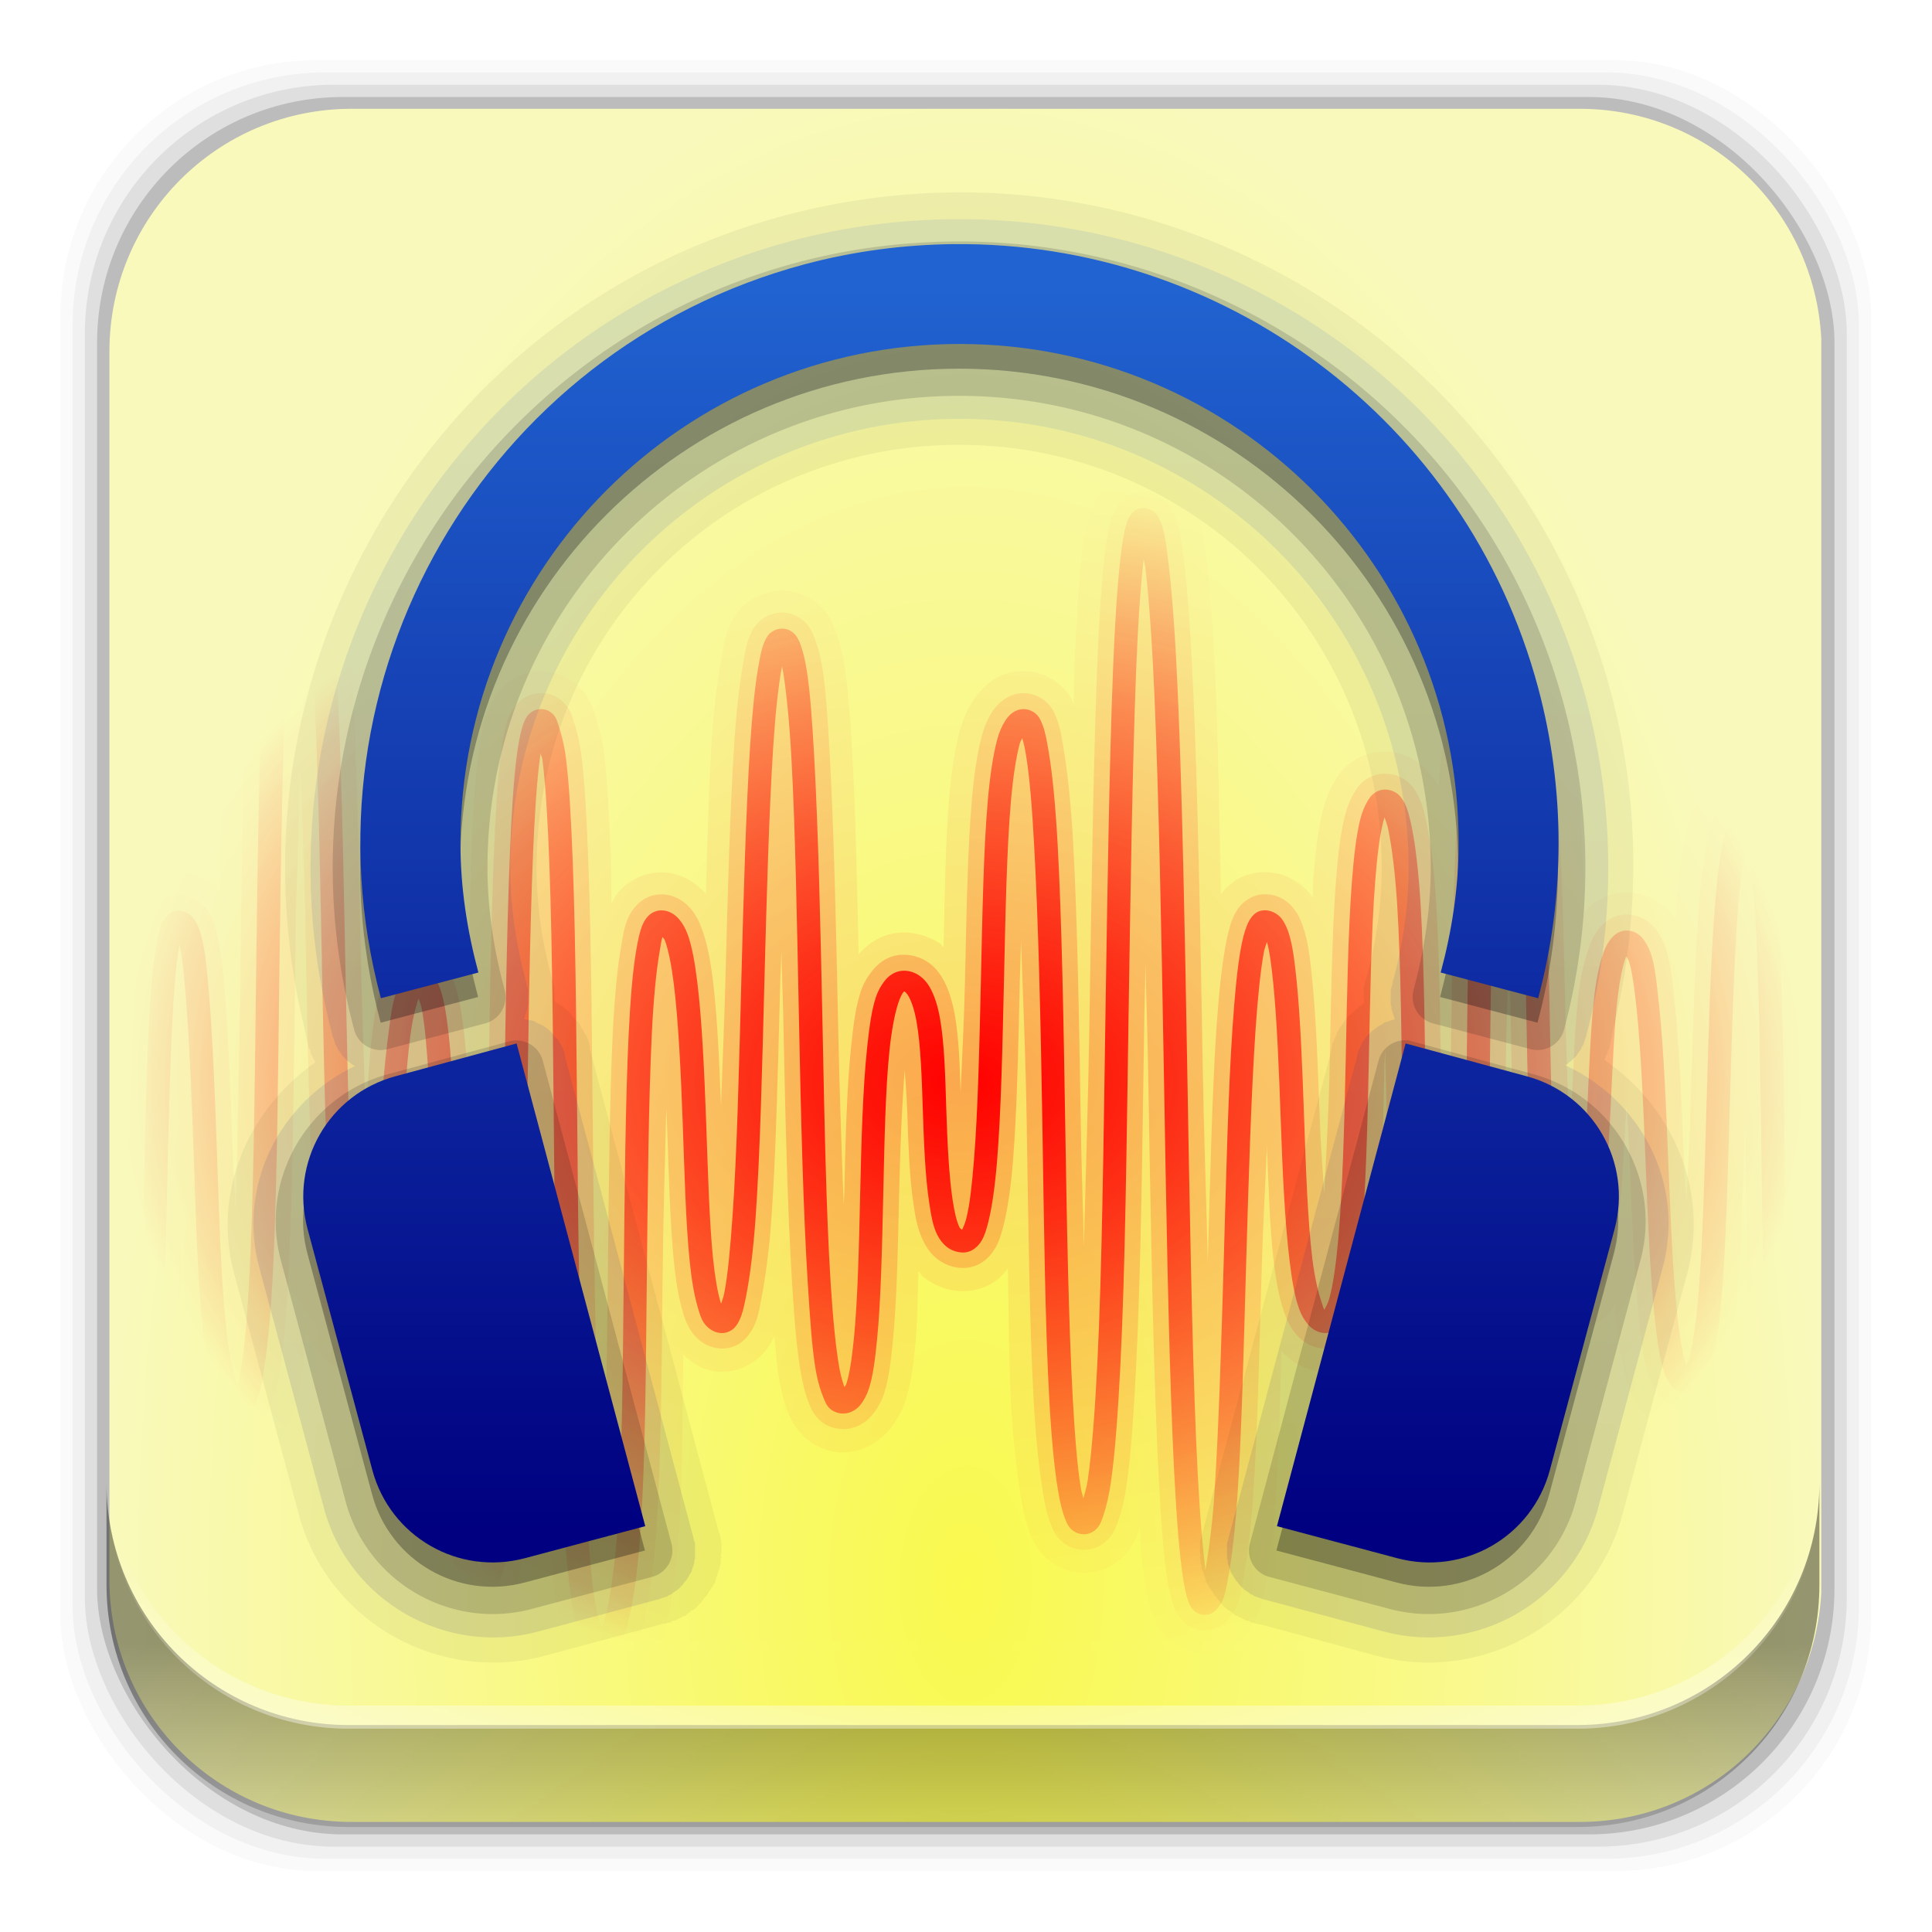 <?xml version="1.0" encoding="UTF-8" standalone="no"?>
<svg
   xmlns:dc="http://purl.org/dc/elements/1.1/"
   xmlns:cc="http://creativecommons.org/ns#"
   xmlns:rdf="http://www.w3.org/1999/02/22-rdf-syntax-ns#"
   xmlns:svg="http://www.w3.org/2000/svg"
   xmlns="http://www.w3.org/2000/svg"
   xmlns:xlink="http://www.w3.org/1999/xlink"
   xmlns:sodipodi="http://sodipodi.sourceforge.net/DTD/sodipodi-0.dtd"
   xmlns:inkscape="http://www.inkscape.org/namespaces/inkscape"
   height="96"
   width="96"
   id="svg50"
   version="1.1"
   inkscape:version="0.91 r13725"
   sodipodi:docname="audacity.svg">
  <sodipodi:namedview
     pagecolor="#ffffff"
     bordercolor="#666666"
     borderopacity="1"
     objecttolerance="10"
     gridtolerance="10"
     guidetolerance="10"
     inkscape:pageopacity="0"
     inkscape:pageshadow="2"
     inkscape:window-width="640"
     inkscape:window-height="480"
     id="namedview118"
     showgrid="false"
     inkscape:zoom="2.4583333"
     inkscape:cx="48"
     inkscape:cy="48"
     inkscape:current-layer="svg50" />
  <defs
     id="defs52">
    <linearGradient
       x2="0"
       y1="20.221"
       y2="138.66"
       gradientUnits="userSpaceOnUse"
       id="linearGradient3613-3">
      <stop
         stop-color="#fff"
         id="stop55" />
      <stop
         stop-color="#fff"
         stop-opacity="0"
         offset="1"
         id="stop57" />
    </linearGradient>
    <clipPath
       id="clipPath3613-29">
      <rect
         x="6"
         rx="6"
         y="6"
         height="84"
         width="84"
         id="rect60" />
    </clipPath>
    <filter
       x="-0.192"
       y="-0.192"
       height="1.384"
       color-interpolation-filters="sRGB"
       id="filter3794-0"
       width="1.384">
      <feGaussianBlur
         stdDeviation="5.28"
         id="feGaussianBlur63" />
    </filter>
    <linearGradient
       x2="0"
       y1="67.62"
       y2="17.197"
       gradientUnits="userSpaceOnUse"
       id="linearGradient4585">
      <stop
         stop-color="#000080"
         id="stop66" />
      <stop
         stop-color="#2164d1"
         offset="1"
         id="stop68" />
    </linearGradient>
    <radialGradient
       cy="1039.1"
       r="42"
       gradientUnits="userSpaceOnUse"
       id="radialGradient4601"
       cx="171"
       gradientTransform="matrix(1 0 0 0.724 0 286.8)">
      <stop
         stop-color="#f00"
         id="stop71" />
      <stop
         stop-color="#f00"
         stop-opacity="0"
         offset="1"
         id="stop73" />
    </radialGradient>
    <radialGradient
       cy="78.7"
       r="42.531"
       gradientUnits="userSpaceOnUse"
       id="radialGradient4615"
       cx="47.995"
       gradientTransform="matrix(1,0,0,1.781,0,-61.42)">
      <stop
         stop-color="#f9f94e"
         id="stop76" />
      <stop
         stop-color="#f9f9bb"
         offset="1"
         id="stop78" />
    </radialGradient>
    <radialGradient
       inkscape:collect="always"
       xlink:href="#radialGradient4601"
       id="radialGradient13439"
       gradientUnits="userSpaceOnUse"
       gradientTransform="matrix(1,0,0,0.724,0,286.8)"
       cx="171"
       cy="1039.1"
       r="42" />
    <radialGradient
       inkscape:collect="always"
       xlink:href="#radialGradient4601"
       id="radialGradient13441"
       gradientUnits="userSpaceOnUse"
       gradientTransform="matrix(1,0,0,0.724,0,286.8)"
       cx="171"
       cy="1039.1"
       r="42" />
    <radialGradient
       inkscape:collect="always"
       xlink:href="#radialGradient4601"
       id="radialGradient13443"
       gradientUnits="userSpaceOnUse"
       gradientTransform="matrix(1,0,0,0.724,0,286.8)"
       cx="171"
       cy="1039.1"
       r="42" />
    <radialGradient
       inkscape:collect="always"
       xlink:href="#radialGradient4601"
       id="radialGradient13445"
       gradientUnits="userSpaceOnUse"
       gradientTransform="matrix(1,0,0,0.724,0,286.8)"
       cx="171"
       cy="1039.1"
       r="42" />
    <linearGradient
       inkscape:collect="always"
       xlink:href="#linearGradient4585"
       id="linearGradient13447"
       gradientUnits="userSpaceOnUse"
       y1="67.62"
       x2="0"
       y2="17.197" />
    <linearGradient
       inkscape:collect="always"
       xlink:href="#linearGradient4585"
       id="linearGradient13449"
       gradientUnits="userSpaceOnUse"
       y1="67.62"
       x2="0"
       y2="17.197" />
    <linearGradient
       inkscape:collect="always"
       xlink:href="#linearGradient4585"
       id="linearGradient13451"
       gradientUnits="userSpaceOnUse"
       y1="67.62"
       x2="0"
       y2="17.197" />
    <linearGradient
       inkscape:collect="always"
       xlink:href="#linearGradient14231"
       id="linearGradient14237"
       x1="50.708"
       y1="81.682"
       x2="50.708"
       y2="96.54"
       gradientUnits="userSpaceOnUse" />
    <linearGradient
       inkscape:collect="always"
       id="linearGradient14231">
      <stop
         style="stop-color:#000000;stop-opacity:1;"
         offset="0"
         id="stop14233" />
      <stop
         style="stop-color:#000000;stop-opacity:0;"
         offset="1"
         id="stop14235" />
    </linearGradient>
    <linearGradient
       inkscape:collect="always"
       xlink:href="#linearGradient14239"
       id="linearGradient14245"
       x1="49.877"
       y1="87.938"
       x2="49.877"
       y2="76.72"
       gradientUnits="userSpaceOnUse" />
    <linearGradient
       inkscape:collect="always"
       id="linearGradient14239">
      <stop
         style="stop-color:#ffffff;stop-opacity:1;"
         offset="0"
         id="stop14241" />
      <stop
         style="stop-color:#ffffff;stop-opacity:0;"
         offset="1"
         id="stop14243" />
    </linearGradient>
  </defs>
  <rect
     style="fill-opacity:0.02"
     id="rect82"
     width="89.98"
     height="89.98"
     y="2.99"
     rx="12.724"
     x="3" />
  <rect
     style="fill-opacity:0.039"
     id="rect84"
     width="88.76"
     height="88.76"
     y="3.6"
     rx="12.552"
     x="3.608" />
  <rect
     style="fill-opacity:0.078"
     id="rect86"
     width="87.55"
     height="87.55"
     y="4.21"
     rx="12.38"
     x="4.216" />
  <rect
     style="fill-opacity:0.157"
     id="rect88"
     width="86.33"
     height="86.33"
     y="4.82"
     rx="12.208"
     x="4.824" />
  <path
     inkscape:connector-curvature="0"
     style="fill:url(#radialGradient4615)"
     id="path90"
     d="m 17.469,5.406 c -6.668,0 -12.032,5.395 -12.032,12.063 l 5e-4,61.031 c 0,6.668 5.364,12.031 12.032,12.031 l 61.03,0 c 6.454,0 11.671,-5.036 12,-11.406 l 0,-62.281 c -0.321,-6.377 -5.54,-11.438 -12,-11.438 l -61.031,2e-4 z" />
  <rect
     style="opacity:0.05;fill:url(#linearGradient3613-3);stroke:#ffffff;stroke-width:0.5;stroke-linecap:round;filter:url(#filter3794-0)"
     id="rect96"
     transform="matrix(1.015,0,0,1.024,-0.838,-1.14)"
     width="66"
     height="66"
     clip-path="url(#clipPath3613-29)"
     y="15"
     rx="12"
     x="15" />
  <g
     style="fill:url(#radialGradient13445)"
     id="g98"
     transform="translate(-123.17,-985.356)">
    <path
       inkscape:connector-curvature="0"
       style="color:#000000;fill:url(#radialGradient13439)"
       id="path100"
       d="m 138.03,1010.6 c -0.322,0 -0.528,0.191 -0.656,0.344 -0.129,0.153 -0.239,0.311 -0.312,0.5 -0.146,0.378 -0.244,0.852 -0.344,1.469 -0.199,1.234 -0.33,2.961 -0.438,5.031 -0.216,4.14 -0.304,9.656 -0.375,15.156 -0.071,5.5 -0.118,10.982 -0.312,15.094 -0.097,2.056 -0.232,3.795 -0.406,4.969 -0.07,0.471 -0.14,0.758 -0.219,1.031 -0.038,-0.093 -0.057,-0.128 -0.094,-0.25 -0.183,-0.604 -0.349,-1.513 -0.469,-2.625 -0.24,-2.224 -0.337,-5.22 -0.438,-8.219 -0.101,-2.998 -0.222,-6.011 -0.406,-8.281 -0.092,-1.135 -0.18,-2.082 -0.344,-2.781 -0.082,-0.35 -0.177,-0.631 -0.312,-0.875 -0.068,-0.122 -0.152,-0.236 -0.281,-0.344 -0.13,-0.108 -0.33,-0.219 -0.562,-0.219 -0.281,0 -0.509,0.155 -0.625,0.281 -0.116,0.126 -0.191,0.235 -0.25,0.375 -0.117,0.279 -0.176,0.635 -0.25,1.062 -0.148,0.854 -0.263,2.024 -0.344,3.438 -0.161,2.828 -0.222,6.596 -0.312,10.344 -0.091,3.748 -0.211,7.492 -0.469,10.281 -0.129,1.395 -0.295,2.539 -0.5,3.312 -0.065,0.245 -0.152,0.375 -0.219,0.531 -0.031,-0.09 -0.061,-0.18 -0.094,-0.281 l 0,1.656 0.062,0 c 0.24,0 0.441,-0.104 0.594,-0.219 0.153,-0.115 0.285,-0.23 0.375,-0.375 0.179,-0.29 0.292,-0.66 0.406,-1.094 0.229,-0.867 0.4,-2.051 0.531,-3.469 0.262,-2.836 0.378,-6.592 0.469,-10.344 0.091,-3.752 0.153,-7.484 0.312,-10.281 0.08,-1.399 0.176,-2.557 0.312,-3.344 0.015,-0.083 0.016,-0.113 0.031,-0.188 0.139,0.613 0.224,1.505 0.312,2.594 0.181,2.23 0.306,5.248 0.406,8.25 0.101,3.001 0.192,6.005 0.438,8.281 0.123,1.138 0.286,2.073 0.5,2.781 0.107,0.354 0.231,0.658 0.406,0.906 0.175,0.248 0.479,0.5 0.906,0.5 0.334,0 0.567,-0.191 0.688,-0.344 0.12,-0.153 0.182,-0.312 0.25,-0.5 0.135,-0.376 0.221,-0.853 0.312,-1.469 0.183,-1.233 0.34,-2.962 0.438,-5.031 0.196,-4.139 0.242,-9.656 0.312,-15.156 0.071,-5.5 0.161,-10.983 0.375,-15.094 0.107,-2.055 0.249,-3.766 0.438,-4.938 0.059,-0.363 0.091,-0.564 0.156,-0.812 0.057,0.21 0.135,0.363 0.188,0.656 0.191,1.06 0.32,2.602 0.438,4.469 0.235,3.734 0.373,8.719 0.469,13.719 0.096,4.999 0.188,10.019 0.375,13.781 0.093,1.881 0.18,3.441 0.344,4.562 0.082,0.561 0.193,1 0.312,1.344 0.06,0.172 0.141,0.324 0.25,0.469 0.109,0.145 0.288,0.344 0.625,0.344 0.356,0 0.672,-0.177 0.844,-0.375 0.172,-0.197 0.276,-0.425 0.375,-0.688 0.198,-0.525 0.356,-1.219 0.469,-2.031 0.226,-1.625 0.291,-3.75 0.406,-5.875 0.116,-2.125 0.23,-4.249 0.438,-5.812 0.104,-0.782 0.26,-1.438 0.406,-1.844 0.049,0.158 0.111,0.267 0.156,0.5 0.153,0.789 0.255,1.968 0.344,3.375 0.177,2.814 0.263,6.578 0.344,10.344 0.081,3.766 0.136,7.52 0.375,10.344 0.12,1.412 0.314,2.586 0.531,3.438 0.109,0.426 0.198,0.779 0.375,1.062 0.089,0.142 0.213,0.263 0.375,0.375 0.162,0.112 0.416,0.209 0.656,0.188 0.299,-0.028 0.492,-0.192 0.625,-0.344 0.133,-0.151 0.232,-0.309 0.312,-0.5 0.162,-0.383 0.264,-0.888 0.375,-1.5 0.222,-1.224 0.408,-2.912 0.531,-4.938 0.246,-4.05 0.304,-9.397 0.375,-14.75 0.071,-5.353 0.148,-10.714 0.312,-14.719 0.082,-2.002 0.191,-3.662 0.344,-4.812 0.015,-0.109 0.016,-0.15 0.031,-0.25 0.019,0.125 0.076,0.172 0.094,0.312 0.157,1.226 0.263,3.004 0.344,5.156 0.162,4.304 0.189,10.077 0.25,15.844 0.061,5.767 0.163,11.542 0.406,15.875 0.122,2.166 0.274,3.963 0.5,5.25 0.113,0.643 0.239,1.17 0.406,1.562 0.083,0.196 0.166,0.345 0.312,0.5 0.146,0.155 0.404,0.326 0.719,0.312 0.262,-0.011 0.506,-0.117 0.656,-0.25 0.151,-0.133 0.254,-0.301 0.344,-0.469 0.179,-0.336 0.291,-0.763 0.406,-1.281 0.231,-1.036 0.414,-2.455 0.531,-4.156 0.235,-3.402 0.266,-7.882 0.312,-12.375 0.046,-4.493 0.087,-8.995 0.25,-12.344 0.082,-1.674 0.212,-3.054 0.375,-4 0.064,-0.371 0.086,-0.602 0.156,-0.812 0.035,0.073 0.09,0.09 0.125,0.188 0.173,0.483 0.324,1.239 0.438,2.156 0.226,1.834 0.347,4.321 0.438,6.812 0.091,2.491 0.151,5 0.344,6.906 0.096,0.953 0.226,1.736 0.406,2.344 0.09,0.304 0.158,0.558 0.312,0.781 0.154,0.223 0.45,0.477 0.844,0.5 0.283,0.016 0.523,-0.119 0.656,-0.25 0.134,-0.131 0.211,-0.285 0.281,-0.438 0.141,-0.305 0.219,-0.678 0.312,-1.156 0.187,-0.957 0.356,-2.276 0.469,-3.875 0.226,-3.198 0.327,-7.46 0.438,-11.719 0.111,-4.258 0.233,-8.505 0.438,-11.688 0.102,-1.591 0.247,-2.943 0.406,-3.844 0.013,-0.072 0.018,-0.09 0.031,-0.156 0.025,0.124 0.039,0.169 0.062,0.312 0.162,1.004 0.308,2.482 0.406,4.25 0.196,3.535 0.279,8.26 0.375,13 0.096,4.74 0.21,9.508 0.438,13.094 0.114,1.793 0.212,3.291 0.406,4.375 0.097,0.542 0.233,0.97 0.375,1.312 0.071,0.171 0.128,0.328 0.25,0.469 0.122,0.141 0.36,0.291 0.656,0.312 0.387,0.028 0.717,-0.181 0.906,-0.406 0.189,-0.225 0.335,-0.503 0.438,-0.812 0.205,-0.62 0.307,-1.418 0.406,-2.406 0.198,-1.977 0.253,-4.594 0.312,-7.219 0.06,-2.625 0.106,-5.259 0.312,-7.219 0.103,-0.98 0.261,-1.812 0.438,-2.344 0.088,-0.266 0.179,-0.44 0.25,-0.531 0.018,-0.023 0.023,-0.021 0.031,-0.031 0.008,0.01 0.017,-0.01 0.031,0 0.036,0.024 0.112,0.091 0.188,0.219 0.151,0.254 0.304,0.702 0.406,1.281 0.205,1.158 0.26,2.771 0.312,4.406 0.053,1.635 0.119,3.284 0.312,4.562 0.097,0.639 0.183,1.184 0.406,1.625 0.112,0.221 0.265,0.43 0.469,0.594 0.204,0.164 0.51,0.281 0.812,0.281 0.227,0 0.419,-0.08 0.562,-0.188 0.144,-0.108 0.264,-0.244 0.344,-0.375 0.16,-0.262 0.248,-0.558 0.344,-0.938 0.192,-0.758 0.337,-1.801 0.438,-3.031 0.201,-2.46 0.27,-5.719 0.344,-8.969 0.074,-3.25 0.133,-6.493 0.344,-8.906 0.105,-1.207 0.26,-2.213 0.438,-2.875 0.036,-0.134 0.087,-0.178 0.125,-0.281 0.071,0.238 0.123,0.456 0.188,0.844 0.178,1.062 0.303,2.632 0.406,4.5 0.207,3.735 0.325,8.719 0.406,13.719 0.081,5 0.135,10.016 0.344,13.781 0.104,1.883 0.249,3.437 0.438,4.562 0.094,0.563 0.204,1.025 0.344,1.375 0.07,0.175 0.124,0.324 0.25,0.469 0.126,0.145 0.377,0.312 0.688,0.312 0.362,0 0.6,-0.211 0.719,-0.375 0.119,-0.164 0.179,-0.353 0.25,-0.562 0.142,-0.419 0.273,-0.953 0.375,-1.656 0.203,-1.407 0.348,-3.411 0.469,-5.781 0.241,-4.74 0.31,-11.03 0.406,-17.312 0.096,-6.282 0.193,-12.534 0.375,-17.188 0.091,-2.327 0.222,-4.253 0.375,-5.562 0.03,0.153 0.07,0.263 0.094,0.469 0.174,1.497 0.326,3.642 0.438,6.188 0.223,5.092 0.352,11.835 0.469,18.562 0.116,6.728 0.228,13.416 0.438,18.438 0.105,2.511 0.238,4.622 0.406,6.094 0.084,0.736 0.168,1.294 0.281,1.719 0.057,0.212 0.122,0.399 0.219,0.562 0.048,0.082 0.107,0.163 0.219,0.25 0.112,0.087 0.317,0.175 0.531,0.156 0.293,-0.026 0.453,-0.18 0.562,-0.312 0.11,-0.132 0.219,-0.283 0.281,-0.438 0.125,-0.31 0.194,-0.703 0.281,-1.188 0.174,-0.969 0.328,-2.308 0.438,-3.906 0.219,-3.198 0.314,-7.428 0.438,-11.656 0.123,-4.228 0.252,-8.459 0.469,-11.625 0.109,-1.583 0.243,-2.876 0.406,-3.781 0.042,-0.234 0.111,-0.358 0.156,-0.531 0.136,0.48 0.225,1.165 0.312,2.031 0.186,1.84 0.287,4.331 0.375,6.844 0.088,2.512 0.203,5.048 0.438,6.969 0.117,0.96 0.251,1.763 0.469,2.375 0.109,0.306 0.251,0.559 0.438,0.781 0.186,0.222 0.493,0.438 0.875,0.438 0.442,0 0.76,-0.267 0.938,-0.531 0.177,-0.264 0.269,-0.588 0.375,-0.969 0.213,-0.762 0.358,-1.8 0.469,-3.031 0.22,-2.463 0.308,-5.718 0.375,-8.969 0.067,-3.251 0.124,-6.492 0.312,-8.906 0.094,-1.207 0.21,-2.212 0.375,-2.875 0.041,-0.164 0.051,-0.226 0.094,-0.344 0.064,0.182 0.128,0.337 0.188,0.625 0.177,0.862 0.34,2.15 0.438,3.688 0.194,3.075 0.221,7.187 0.281,11.312 0.06,4.125 0.164,8.261 0.375,11.375 0.105,1.557 0.233,2.868 0.438,3.812 0.102,0.472 0.212,0.847 0.375,1.156 0.081,0.155 0.167,0.28 0.312,0.406 0.145,0.127 0.366,0.25 0.625,0.25 0.276,0 0.511,-0.114 0.656,-0.25 0.146,-0.136 0.262,-0.301 0.344,-0.469 0.164,-0.336 0.27,-0.756 0.375,-1.281 0.211,-1.051 0.361,-2.506 0.469,-4.25 0.216,-3.487 0.291,-8.125 0.344,-12.75 0.053,-4.625 0.096,-9.236 0.281,-12.688 0.093,-1.726 0.231,-3.181 0.406,-4.156 0.059,-0.329 0.122,-0.509 0.188,-0.719 0.046,0.127 0.082,0.202 0.125,0.375 0.179,0.719 0.332,1.792 0.438,3.094 0.211,2.603 0.301,6.094 0.375,9.594 0.074,3.5 0.112,7.01 0.312,9.656 0.1,1.323 0.247,2.44 0.438,3.25 0.095,0.405 0.188,0.725 0.344,1 0.078,0.137 0.171,0.261 0.312,0.375 0.142,0.115 0.354,0.219 0.594,0.219 0.351,0 0.663,-0.178 0.844,-0.375 0.181,-0.197 0.302,-0.424 0.406,-0.688 0.209,-0.528 0.352,-1.218 0.469,-2.031 0.234,-1.627 0.359,-3.749 0.469,-5.875 0.109,-2.126 0.178,-4.248 0.375,-5.812 0.099,-0.782 0.233,-1.437 0.375,-1.844 0.016,-0.045 0.015,-0.055 0.031,-0.094 0.041,0.097 0.116,0.141 0.156,0.281 0.159,0.552 0.269,1.387 0.375,2.406 0.212,2.038 0.328,4.812 0.438,7.562 0.109,2.75 0.22,5.476 0.438,7.562 0.109,1.044 0.219,1.942 0.406,2.594 0.094,0.326 0.188,0.58 0.344,0.812 0.156,0.233 0.454,0.5 0.875,0.5 0.244,0 0.488,-0.104 0.625,-0.219 0.137,-0.115 0.206,-0.239 0.281,-0.375 0.151,-0.272 0.28,-0.596 0.375,-1 0.191,-0.808 0.327,-1.927 0.438,-3.25 0.222,-2.646 0.304,-6.156 0.406,-9.656 0.102,-3.5 0.202,-6.988 0.406,-9.594 0.102,-1.303 0.245,-2.369 0.406,-3.094 0.013,-0.058 0.018,-0.072 0.031,-0.125 0.039,0.168 0.059,0.253 0.094,0.469 0.158,0.979 0.292,2.429 0.375,4.156 0.167,3.454 0.221,8.061 0.281,12.688 0.06,4.626 0.136,9.261 0.375,12.75 0.119,1.744 0.275,3.197 0.5,4.25 0.113,0.526 0.233,0.944 0.406,1.281 0.087,0.169 0.193,0.334 0.344,0.469 0.151,0.135 0.385,0.25 0.656,0.25 l 0,-1.344 c -0.088,-0.215 -0.199,-0.458 -0.281,-0.844 -0.208,-0.971 -0.351,-2.401 -0.469,-4.125 -0.236,-3.449 -0.315,-8.064 -0.375,-12.688 -0.06,-4.624 -0.113,-9.266 -0.281,-12.75 -0.084,-1.742 -0.206,-3.174 -0.375,-4.219 -0.085,-0.522 -0.18,-0.952 -0.312,-1.281 -0.066,-0.165 -0.126,-0.298 -0.25,-0.438 -0.124,-0.14 -0.356,-0.312 -0.656,-0.312 -0.25,0 -0.462,0.102 -0.594,0.219 -0.132,0.117 -0.242,0.271 -0.312,0.406 -0.142,0.271 -0.223,0.597 -0.312,1 -0.179,0.806 -0.303,1.897 -0.406,3.219 -0.207,2.644 -0.304,6.157 -0.406,9.656 -0.102,3.5 -0.188,6.989 -0.406,9.594 -0.109,1.302 -0.267,2.371 -0.438,3.094 -0.048,0.203 -0.106,0.298 -0.156,0.438 -0.027,-0.073 -0.036,-0.097 -0.062,-0.188 -0.159,-0.552 -0.3,-1.387 -0.406,-2.406 -0.212,-2.038 -0.328,-4.781 -0.438,-7.531 -0.109,-2.75 -0.22,-5.507 -0.438,-7.594 -0.109,-1.044 -0.187,-1.942 -0.375,-2.594 -0.094,-0.326 -0.219,-0.58 -0.375,-0.812 -0.156,-0.233 -0.454,-0.5 -0.875,-0.5 -0.361,0 -0.619,0.208 -0.781,0.406 -0.162,0.198 -0.283,0.426 -0.375,0.688 -0.183,0.523 -0.335,1.188 -0.438,2 -0.204,1.623 -0.266,3.751 -0.375,5.875 -0.109,2.124 -0.245,4.252 -0.469,5.812 -0.112,0.78 -0.247,1.442 -0.406,1.844 -0.034,0.087 -0.091,0.095 -0.125,0.156 -0.065,-0.151 -0.092,-0.321 -0.156,-0.594 -0.17,-0.721 -0.308,-1.792 -0.406,-3.094 -0.197,-2.604 -0.238,-6.093 -0.312,-9.594 -0.074,-3.5 -0.16,-7.009 -0.375,-9.656 -0.107,-1.324 -0.267,-2.438 -0.469,-3.25 -0.101,-0.406 -0.21,-0.724 -0.375,-1 -0.082,-0.138 -0.166,-0.263 -0.312,-0.375 -0.146,-0.113 -0.39,-0.219 -0.625,-0.219 -0.286,0 -0.49,0.143 -0.625,0.281 -0.135,0.139 -0.239,0.302 -0.312,0.469 -0.148,0.333 -0.249,0.726 -0.344,1.25 -0.189,1.048 -0.312,2.507 -0.406,4.25 -0.188,3.486 -0.228,8.126 -0.281,12.75 -0.053,4.625 -0.13,9.238 -0.344,12.688 -0.107,1.725 -0.274,3.153 -0.469,4.125 -0.072,0.361 -0.14,0.598 -0.219,0.812 -0.066,-0.181 -0.125,-0.338 -0.188,-0.625 -0.186,-0.861 -0.302,-2.151 -0.406,-3.688 -0.208,-3.074 -0.315,-7.188 -0.375,-11.313 -0.06,-4.125 -0.085,-8.262 -0.281,-11.375 -0.098,-1.556 -0.244,-2.839 -0.438,-3.781 -0.097,-0.471 -0.19,-0.848 -0.344,-1.156 -0.077,-0.154 -0.172,-0.309 -0.312,-0.438 -0.14,-0.128 -0.393,-0.25 -0.656,-0.25 -0.227,0 -0.419,0.079 -0.562,0.188 -0.144,0.108 -0.233,0.244 -0.312,0.375 -0.159,0.262 -0.28,0.558 -0.375,0.938 -0.189,0.759 -0.31,1.801 -0.406,3.031 -0.192,2.46 -0.245,5.719 -0.312,8.969 -0.067,3.249 -0.159,6.494 -0.375,8.906 -0.108,1.206 -0.254,2.216 -0.438,2.875 -0.076,0.272 -0.178,0.43 -0.25,0.562 -0.057,-0.092 -0.062,-0.166 -0.125,-0.344 -0.175,-0.491 -0.355,-1.259 -0.469,-2.188 -0.227,-1.858 -0.318,-4.396 -0.406,-6.906 -0.088,-2.51 -0.184,-5.013 -0.375,-6.906 -0.096,-0.947 -0.193,-1.721 -0.375,-2.312 -0.091,-0.296 -0.208,-0.563 -0.375,-0.781 -0.167,-0.218 -0.514,-0.439 -0.906,-0.406 -0.293,0.025 -0.452,0.18 -0.562,0.312 -0.11,0.132 -0.187,0.283 -0.25,0.438 -0.125,0.31 -0.225,0.703 -0.312,1.188 -0.174,0.968 -0.297,2.308 -0.406,3.906 -0.219,3.196 -0.314,7.428 -0.438,11.656 -0.123,4.228 -0.252,8.426 -0.469,11.594 -0.105,1.532 -0.282,2.785 -0.438,3.688 -0.031,-0.21 -0.034,-0.311 -0.062,-0.562 -0.163,-1.429 -0.302,-3.53 -0.406,-6.031 -0.209,-5.003 -0.321,-11.71 -0.438,-18.438 -0.116,-6.728 -0.245,-13.482 -0.469,-18.594 -0.112,-2.556 -0.259,-4.68 -0.438,-6.219 -0.089,-0.769 -0.163,-1.385 -0.281,-1.844 -0.059,-0.23 -0.132,-0.424 -0.219,-0.594 -0.087,-0.17 -0.215,-0.373 -0.594,-0.469 -0.186,-0.047 -0.391,-0.017 -0.531,0.063 -0.141,0.079 -0.226,0.17 -0.281,0.25 -0.111,0.161 -0.162,0.305 -0.219,0.5 -0.114,0.39 -0.202,0.947 -0.281,1.625 -0.159,1.356 -0.284,3.288 -0.375,5.625 -0.183,4.674 -0.279,10.938 -0.375,17.219 -0.096,6.281 -0.167,12.567 -0.406,17.281 -0.12,2.357 -0.273,4.335 -0.469,5.688 -0.061,0.424 -0.151,0.645 -0.219,0.938 -0.042,-0.179 -0.087,-0.272 -0.125,-0.5 -0.178,-1.062 -0.303,-2.632 -0.406,-4.5 -0.207,-3.735 -0.294,-8.719 -0.375,-13.719 -0.081,-5 -0.167,-10.016 -0.375,-13.781 -0.104,-1.883 -0.249,-3.437 -0.438,-4.562 -0.094,-0.563 -0.173,-1.025 -0.312,-1.375 -0.07,-0.175 -0.124,-0.324 -0.25,-0.469 -0.126,-0.145 -0.377,-0.312 -0.688,-0.312 -0.448,0 -0.737,0.299 -0.906,0.562 -0.169,0.263 -0.304,0.557 -0.406,0.938 -0.204,0.76 -0.361,1.8 -0.469,3.031 -0.215,2.462 -0.27,5.718 -0.344,8.969 -0.074,3.25 -0.147,6.492 -0.344,8.906 -0.099,1.207 -0.207,2.212 -0.375,2.875 -0.072,0.286 -0.151,0.461 -0.219,0.594 -0.033,-0.043 -0.088,-0.051 -0.125,-0.125 -0.141,-0.279 -0.254,-0.782 -0.344,-1.375 -0.18,-1.187 -0.259,-2.831 -0.312,-4.469 -0.053,-1.637 -0.088,-3.268 -0.312,-4.531 -0.112,-0.631 -0.276,-1.162 -0.531,-1.594 -0.128,-0.216 -0.302,-0.413 -0.531,-0.562 -0.229,-0.15 -0.511,-0.239 -0.812,-0.219 -0.388,0.026 -0.692,0.265 -0.875,0.5 -0.183,0.235 -0.33,0.488 -0.438,0.812 -0.215,0.649 -0.331,1.521 -0.438,2.531 -0.213,2.021 -0.284,4.655 -0.344,7.281 -0.06,2.626 -0.12,5.239 -0.312,7.156 -0.096,0.958 -0.211,1.754 -0.375,2.25 -0.027,0.08 -0.066,0.093 -0.094,0.156 -0.082,-0.237 -0.174,-0.512 -0.25,-0.938 -0.183,-1.018 -0.325,-2.504 -0.438,-4.281 -0.225,-3.555 -0.31,-8.292 -0.406,-13.031 -0.096,-4.739 -0.209,-9.468 -0.406,-13.031 -0.099,-1.782 -0.203,-3.278 -0.375,-4.344 -0.086,-0.533 -0.186,-0.949 -0.312,-1.281 -0.063,-0.166 -0.133,-0.328 -0.25,-0.469 -0.117,-0.141 -0.341,-0.312 -0.656,-0.312 -0.297,0 -0.538,0.148 -0.656,0.281 -0.118,0.133 -0.187,0.284 -0.25,0.438 -0.127,0.307 -0.196,0.705 -0.281,1.188 -0.171,0.965 -0.303,2.3 -0.406,3.906 -0.206,3.212 -0.327,7.461 -0.438,11.719 -0.111,4.258 -0.214,8.523 -0.438,11.688 -0.112,1.582 -0.233,2.896 -0.406,3.781 -0.047,0.241 -0.106,0.36 -0.156,0.531 -0.01,-0.029 -0.022,-0.032 -0.031,-0.063 -0.149,-0.503 -0.281,-1.26 -0.375,-2.188 -0.188,-1.855 -0.253,-4.35 -0.344,-6.844 -0.091,-2.494 -0.204,-4.978 -0.438,-6.875 -0.117,-0.948 -0.253,-1.74 -0.469,-2.344 -0.108,-0.302 -0.252,-0.561 -0.438,-0.781 -0.185,-0.22 -0.495,-0.438 -0.875,-0.438 -0.286,0 -0.525,0.144 -0.656,0.281 -0.131,0.137 -0.211,0.275 -0.281,0.438 -0.14,0.325 -0.225,0.742 -0.312,1.25 -0.175,1.017 -0.293,2.434 -0.375,4.125 -0.165,3.381 -0.204,7.853 -0.25,12.344 -0.046,4.491 -0.08,8.984 -0.312,12.344 -0.116,1.68 -0.32,3.081 -0.531,4.031 -0.084,0.377 -0.16,0.631 -0.25,0.844 -0.101,-0.28 -0.22,-0.66 -0.312,-1.188 -0.214,-1.218 -0.348,-3.006 -0.469,-5.156 -0.241,-4.301 -0.345,-10.048 -0.406,-15.813 -0.061,-5.764 -0.087,-11.547 -0.25,-15.875 -0.082,-2.164 -0.18,-3.94 -0.344,-5.219 -0.082,-0.639 -0.221,-1.149 -0.344,-1.531 -0.061,-0.191 -0.106,-0.375 -0.219,-0.531 -0.113,-0.156 -0.359,-0.364 -0.719,-0.344 -0.346,0.02 -0.552,0.225 -0.656,0.375 -0.104,0.15 -0.159,0.316 -0.219,0.5 -0.119,0.368 -0.201,0.835 -0.281,1.438 -0.16,1.204 -0.261,2.892 -0.344,4.906 -0.166,4.029 -0.242,9.368 -0.312,14.719 -0.071,5.351 -0.131,10.702 -0.375,14.719 -0.122,2.008 -0.321,3.688 -0.531,4.844 -0.095,0.522 -0.177,0.913 -0.281,1.188 -0.063,-0.149 -0.126,-0.259 -0.188,-0.5 -0.193,-0.756 -0.351,-1.923 -0.469,-3.312 -0.236,-2.779 -0.294,-6.518 -0.375,-10.281 -0.081,-3.764 -0.165,-7.558 -0.344,-10.406 -0.089,-1.424 -0.207,-2.605 -0.375,-3.469 -0.084,-0.432 -0.178,-0.777 -0.312,-1.062 -0.067,-0.143 -0.153,-0.282 -0.281,-0.406 -0.128,-0.124 -0.36,-0.25 -0.625,-0.25 -0.36,0 -0.648,0.208 -0.812,0.406 -0.165,0.198 -0.281,0.426 -0.375,0.688 -0.189,0.524 -0.267,1.188 -0.375,2 -0.215,1.624 -0.384,3.75 -0.5,5.875 -0.116,2.125 -0.189,4.25 -0.406,5.812 -0.101,0.728 -0.235,1.312 -0.375,1.719 -0.057,-0.233 -0.136,-0.43 -0.188,-0.781 -0.155,-1.066 -0.251,-2.631 -0.344,-4.5 -0.186,-3.737 -0.279,-8.718 -0.375,-13.719 -0.096,-5.001 -0.232,-10.015 -0.469,-13.781 -0.119,-1.883 -0.266,-3.436 -0.469,-4.562 -0.101,-0.564 -0.196,-1.024 -0.344,-1.375 -0.074,-0.175 -0.151,-0.325 -0.281,-0.469 -0.13,-0.144 -0.383,-0.312 -0.688,-0.312 z" />
    <path
       inkscape:connector-curvature="0"
       style="color:#000000;opacity:0.1;fill:url(#radialGradient13441)"
       id="path102"
       d="m 138.03,1008.7 c -1.11,0 -1.788,0.669 -2.094,1.031 -0.207,0.245 -0.452,0.584 -0.625,1.031 -0.223,0.575 -0.36,1.167 -0.469,1.844 -0.223,1.384 -0.36,3.16 -0.469,5.25 -0.17,3.253 -0.216,7.594 -0.281,11.812 -0.093,-0.101 -0.134,-0.216 -0.25,-0.312 -0.344,-0.285 -0.967,-0.656 -1.781,-0.656 -0.916,0 -1.619,0.492 -2,0.906 -0.197,0.214 -0.45,0.489 -0.625,0.906 -0.256,0.609 -0.281,1.139 -0.344,1.5 -0.035,0.203 -0.06,0.461 -0.094,0.688 l 0,30.812 c 0.021,-10e-5 0.043,5e-4 0.062,0 0.024,-7e-4 0.064,0 0.094,0 0.015,-10e-4 0.017,-0.025 0.062,-0.031 l 0.062,0 c 0,0 3.1e-4,-0.03 0,-0.031 0.016,0 0.016,-0.029 0.031,-0.031 0.001,0.01 0,0.063 0,0.063 l 0.062,-0.031 0.031,0 c 0,0 -0.029,-0.055 -0.031,-0.063 0.583,-0.088 1.145,-0.249 1.438,-0.469 0.223,-0.168 0.538,-0.463 0.812,-0.906 0.362,-0.585 0.535,-1.168 0.656,-1.625 0.276,-1.044 0.458,-2.306 0.594,-3.781 0.004,-0.044 -0.004,-0.112 0,-0.156 0.462,0.534 1.16,1.062 2.188,1.062 1.064,0 1.796,-0.596 2.188,-1.094 0.354,-0.45 0.488,-0.911 0.531,-1.031 0.202,-0.562 0.306,-1.141 0.406,-1.812 0.082,-0.553 0.122,-1.459 0.188,-2.156 0.105,0.303 0.242,0.658 0.5,1 0.314,0.417 0.982,1.094 2.156,1.094 0.811,0 1.487,-0.378 2,-0.844 0.057,2.47 0.082,5.051 0.25,7.031 0.127,1.5 0.342,2.765 0.594,3.75 0.101,0.396 0.24,0.978 0.625,1.594 0.263,0.42 0.602,0.696 0.906,0.906 0.391,0.27 1.059,0.637 1.875,0.562 0.971,-0.089 1.583,-0.631 1.906,-1 0.199,-0.227 0.353,-0.521 0.5,-0.812 0.035,0.24 0.055,0.624 0.094,0.844 0.119,0.678 0.221,1.344 0.5,2 0.147,0.346 0.369,0.725 0.688,1.062 0.402,0.426 1.175,0.95 2.188,0.906 0.664,-0.029 1.322,-0.286 1.812,-0.719 0.398,-0.351 0.639,-0.734 0.781,-1 0.343,-0.644 0.446,-1.258 0.562,-1.781 0.261,-1.172 0.471,-2.668 0.594,-4.438 0.173,-2.497 0.18,-5.76 0.219,-8.906 0.435,0.413 0.979,0.797 1.781,0.844 0.895,0.051 1.639,-0.365 2.062,-0.781 0.38,-0.373 0.578,-0.766 0.688,-1 0.067,0.686 0.115,1.518 0.219,2.094 0.117,0.649 0.259,1.244 0.469,1.75 0.038,0.091 0.204,0.522 0.562,0.938 0.433,0.501 1.112,0.94 1.938,1 1.114,0.081 1.997,-0.494 2.5,-1.094 0.355,-0.423 0.64,-0.916 0.812,-1.438 0.299,-0.902 0.399,-1.808 0.5,-2.813 0.105,-1.049 0.111,-2.419 0.156,-3.656 0.09,0.092 0.112,0.195 0.219,0.281 0.537,0.431 1.228,0.719 2,0.719 0.678,0 1.246,-0.231 1.688,-0.562 0.221,-0.166 0.375,-0.367 0.531,-0.562 0.049,2.235 0.055,4.765 0.156,6.594 0.107,1.929 0.293,3.545 0.5,4.781 0.102,0.612 0.208,1.175 0.438,1.75 0.032,0.081 0.18,0.559 0.562,1 0.426,0.49 1.173,1 2.125,1 1.095,0 1.859,-0.619 2.25,-1.156 0.326,-0.448 0.467,-0.903 0.531,-1.094 0.045,0.568 0.071,1.406 0.125,1.875 0.089,0.779 0.19,1.394 0.344,1.969 0.082,0.305 0.211,0.679 0.438,1.062 0.126,0.214 0.326,0.502 0.688,0.781 0.414,0.32 1.104,0.628 1.844,0.562 0.977,-0.087 1.563,-0.624 1.875,-1 0.163,-0.196 0.386,-0.531 0.562,-0.969 0.241,-0.598 0.295,-1.117 0.375,-1.562 0.19,-1.058 0.386,-2.437 0.5,-4.094 0.142,-2.069 0.204,-4.815 0.281,-7.406 0.462,0.502 1.181,1.031 2.188,1.031 1.059,0 1.796,-0.568 2.281,-1.156 0.013,0.216 0.017,0.542 0.031,0.75 0.108,1.594 0.257,2.972 0.5,4.094 0.113,0.519 0.229,1.082 0.531,1.656 0.174,0.332 0.412,0.643 0.75,0.938 0.381,0.331 1.046,0.719 1.875,0.719 0.787,0 1.462,-0.336 1.938,-0.781 0.334,-0.312 0.583,-0.658 0.75,-1 0.292,-0.597 0.418,-1.187 0.531,-1.75 0.24,-1.197 0.42,-2.707 0.531,-4.5 0.036,-0.58 0.034,-1.46 0.062,-2.094 0.13,0.16 0.221,0.319 0.406,0.469 0.397,0.321 0.999,0.656 1.781,0.656 0.944,0 1.724,-0.461 2.219,-1 0.106,-0.116 0.134,-0.225 0.219,-0.344 0.02,0.223 0.009,0.537 0.031,0.75 0.111,1.062 0.244,2.017 0.5,2.906 0.11,0.381 0.238,0.86 0.562,1.344 0.419,0.625 1.262,1.344 2.469,1.344 0.701,0 1.373,-0.292 1.844,-0.688 0.17,-0.143 0.172,-0.237 0.281,-0.375 0.031,0.614 0.024,1.467 0.062,2.031 0.123,1.79 0.303,3.288 0.562,4.5 0.125,0.583 0.263,1.167 0.562,1.75 0.104,0.202 0.307,0.666 0.75,1.062 0.485,0.434 1.168,0.719 1.938,0.719 l 0,-38.5 c -0.077,-0.444 -0.16,-0.885 -0.344,-1.344 -0.076,-0.189 -0.219,-0.612 -0.562,-1 -0.368,-0.417 -1.085,-0.97 -2.094,-0.97 -0.726,0 -1.393,0.288 -1.844,0.688 -0.319,0.283 -0.572,0.597 -0.75,0.938 -0.3,0.574 -0.382,1.109 -0.469,1.5 -0.214,0.962 -0.362,2.104 -0.469,3.469 -0.016,0.201 -0.017,0.509 -0.031,0.719 -0.426,-0.617 -1.251,-1.312 -2.438,-1.312 -0.996,0 -1.678,0.515 -2.094,0.969 -0.059,-1.849 -0.096,-3.864 -0.219,-5.375 -0.113,-1.393 -0.29,-2.594 -0.531,-3.562 -0.123,-0.496 -0.291,-0.994 -0.594,-1.5 -0.112,-0.187 -0.349,-0.574 -0.781,-0.906 -0.425,-0.327 -1.07,-0.625 -1.781,-0.625 -0.961,0 -1.631,0.497 -2,0.875 -0.302,0.31 -0.529,0.644 -0.688,1 -0.257,0.579 -0.337,1.159 -0.438,1.719 -0.104,0.575 -0.146,1.439 -0.219,2.156 -0.11,-0.219 -0.325,-0.609 -0.719,-0.969 -0.457,-0.417 -1.147,-0.781 -1.938,-0.781 -0.675,0 -1.274,0.228 -1.719,0.562 -0.462,0.348 -0.704,0.779 -0.781,0.906 -0.267,0.441 -0.461,0.936 -0.594,1.469 -0.238,0.954 -0.369,2.069 -0.469,3.344 -0.022,0.283 -0.013,0.701 -0.031,1 -0.03,-0.043 -0.03,-0.082 -0.062,-0.125 -0.514,-0.671 -1.438,-1.251 -2.562,-1.156 -0.99,0.083 -1.575,0.639 -1.875,1 -0.03,0.036 -0.035,0.058 -0.062,0.094 -0.079,-3.485 -0.127,-7.329 -0.25,-10.125 -0.113,-2.581 -0.249,-4.723 -0.438,-6.344 -0.091,-0.78 -0.178,-1.451 -0.344,-2.094 -0.089,-0.347 -0.218,-0.663 -0.375,-0.969 -0.271,-0.527 -0.751,-1.201 -1.812,-1.469 -0.596,-0.15 -1.349,-0.081 -1.938,0.25 -0.454,0.255 -0.7,0.591 -0.875,0.844 -0.251,0.362 -0.407,0.71 -0.5,1.031 -0.17,0.583 -0.291,1.217 -0.375,1.938 -0.17,1.451 -0.283,3.42 -0.375,5.781 -0.018,0.47 -0.015,1.22 -0.031,1.719 -0.084,-0.2 -0.123,-0.366 -0.375,-0.656 -0.426,-0.49 -1.173,-1 -2.125,-1 -1.321,0 -2.132,0.898 -2.5,1.469 -0.276,0.429 -0.509,0.919 -0.656,1.469 -0.25,0.93 -0.418,2.042 -0.531,3.344 -0.185,2.116 -0.223,4.792 -0.281,7.438 -0.075,-0.06 -0.103,-0.133 -0.188,-0.188 -0.559,-0.366 -1.248,-0.581 -2,-0.531 -0.952,0.063 -1.598,0.585 -2.031,1.062 -0.081,-3.514 -0.161,-7.119 -0.312,-9.844 -0.099,-1.792 -0.209,-3.337 -0.406,-4.562 -0.102,-0.631 -0.253,-1.174 -0.438,-1.656 -0.073,-0.191 -0.199,-0.599 -0.531,-1 -0.394,-0.476 -1.135,-1 -2.125,-1 -0.894,0 -1.644,0.432 -2.094,0.938 -0.36,0.406 -0.507,0.835 -0.562,0.969 -0.252,0.609 -0.297,1.154 -0.375,1.594 -0.191,1.076 -0.363,2.442 -0.469,4.094 -0.133,2.074 -0.2,4.852 -0.281,7.469 -0.457,-0.508 -1.191,-1.062 -2.219,-1.062 -0.886,0 -1.604,0.427 -2.031,0.875 -0.197,0.207 -0.311,0.436 -0.438,0.656 -0.017,-0.612 -0.01,-1.495 -0.031,-2.062 -0.082,-2.18 -0.164,-4.002 -0.344,-5.406 -0.1,-0.782 -0.29,-1.416 -0.438,-1.875 -0.022,-0.068 -0.15,-0.579 -0.5,-1.062 -0.407,-0.563 -1.232,-1.189 -2.344,-1.125 -1.085,0.063 -1.754,0.73 -2.094,1.219 -0.254,0.366 -0.414,0.703 -0.5,0.969 -0.185,0.572 -0.259,1.145 -0.344,1.781 -0.177,1.332 -0.291,3.062 -0.375,5.094 -0.062,1.508 -0.084,3.676 -0.125,5.469 -0.13,-0.236 -0.245,-0.502 -0.5,-0.75 -0.435,-0.423 -1.135,-0.781 -1.938,-0.781 -0.791,0 -1.365,0.344 -1.812,0.719 -0.011,-0.473 -0.022,-0.854 -0.031,-1.344 -0.096,-5.01 -0.228,-10.049 -0.469,-13.875 -0.121,-1.924 -0.307,-3.5 -0.531,-4.75 -0.099,-0.552 -0.166,-1.166 -0.438,-1.812 -0.131,-0.311 -0.316,-0.659 -0.625,-1 -0.404,-0.446 -1.158,-0.938 -2.094,-0.938 z" />
    <path
       inkscape:connector-curvature="0"
       style="color:#000000;opacity:0.25;fill:url(#radialGradient13443)"
       id="path104"
       d="m 138.03,1009.8 c -0.629,0 -1.065,0.406 -1.25,0.625 -0.158,0.187 -0.322,0.42 -0.438,0.719 -0.183,0.473 -0.304,0.991 -0.406,1.625 -0.209,1.294 -0.329,3.045 -0.438,5.125 -0.217,4.165 -0.304,9.686 -0.375,15.188 -0.058,4.464 -0.133,8.518 -0.25,12.219 -0.03,-0.809 -0.097,-1.423 -0.125,-2.25 -0.101,-3.002 -0.22,-6.015 -0.406,-8.312 -0.093,-1.14 -0.19,-2.115 -0.375,-2.906 -0.091,-0.389 -0.191,-0.731 -0.375,-1.062 -0.1,-0.179 -0.258,-0.387 -0.469,-0.562 -0.23,-0.191 -0.583,-0.406 -1.062,-0.406 -0.567,0 -0.943,0.265 -1.188,0.531 -0.153,0.167 -0.311,0.368 -0.406,0.594 -0.173,0.411 -0.208,0.827 -0.281,1.25 -0.157,0.905 -0.293,2.1 -0.375,3.531 -0.163,2.856 -0.222,6.6 -0.312,10.344 -0.091,3.744 -0.215,7.502 -0.469,10.25 -0.01,0.106 -0.021,0.179 -0.031,0.281 l 0,5.781 0.062,0 c 0.464,0 0.828,-0.198 1.062,-0.375 0.179,-0.135 0.389,-0.313 0.562,-0.594 0.258,-0.418 0.381,-0.863 0.5,-1.312 0.25,-0.944 0.429,-2.154 0.562,-3.594 0.258,-2.791 0.379,-6.42 0.469,-10.062 0.072,1.76 0.098,3.65 0.25,5.062 0.126,1.166 0.294,2.121 0.531,2.906 0.12,0.395 0.284,0.774 0.531,1.125 0.277,0.393 0.8,0.844 1.531,0.844 0.63,0 1.085,-0.367 1.312,-0.656 0.202,-0.257 0.272,-0.52 0.344,-0.719 0.171,-0.475 0.282,-0.966 0.375,-1.594 0.189,-1.274 0.339,-3.037 0.438,-5.125 0.197,-4.165 0.242,-9.69 0.312,-15.188 0.045,-3.502 0.162,-6.462 0.25,-9.594 0.089,2.552 0.197,4.816 0.25,7.594 0.096,4.999 0.187,10.028 0.375,13.812 0.094,1.884 0.171,3.472 0.344,4.656 0.088,0.603 0.238,1.073 0.375,1.469 0.085,0.245 0.19,0.483 0.344,0.688 0.149,0.198 0.608,0.656 1.25,0.656 0.614,0 1.107,-0.276 1.438,-0.656 0.262,-0.302 0.39,-0.613 0.5,-0.906 0.229,-0.608 0.413,-1.368 0.531,-2.219 0.2,-1.437 0.256,-3.245 0.344,-5.031 0.061,1.902 0.143,3.591 0.188,5.656 0.081,3.763 0.132,7.503 0.375,10.375 0.123,1.446 0.33,2.652 0.562,3.562 0.108,0.424 0.2,0.851 0.469,1.281 0.156,0.249 0.368,0.438 0.594,0.594 0.3,0.207 0.659,0.389 1.156,0.344 0.55,-0.051 0.961,-0.403 1.156,-0.625 0.182,-0.208 0.328,-0.428 0.438,-0.688 0.212,-0.501 0.294,-1.067 0.406,-1.688 0.231,-1.273 0.438,-2.954 0.562,-5 0.173,-2.852 0.193,-6.688 0.25,-10.344 0.065,4.668 0.144,9.415 0.344,12.969 0.122,2.179 0.295,3.995 0.531,5.344 0.117,0.67 0.228,1.258 0.438,1.75 0.1,0.236 0.253,0.49 0.469,0.719 0.263,0.279 0.699,0.589 1.312,0.562 0.449,-0.019 0.817,-0.165 1.125,-0.438 0.261,-0.231 0.426,-0.49 0.531,-0.688 0.245,-0.459 0.35,-0.967 0.469,-1.5 0.244,-1.097 0.443,-2.523 0.562,-4.25 0.238,-3.444 0.267,-7.946 0.312,-12.438 0.032,-3.148 0.117,-5.879 0.188,-8.625 0.009,0.24 0.022,0.415 0.031,0.656 0.09,2.485 0.146,4.979 0.344,6.938 0.099,0.98 0.234,1.815 0.438,2.5 0.087,0.293 0.187,0.638 0.438,1 0.261,0.378 0.734,0.803 1.438,0.844 0.554,0.032 0.945,-0.2 1.219,-0.469 0.243,-0.239 0.391,-0.518 0.469,-0.688 0.195,-0.424 0.249,-0.829 0.344,-1.312 0.196,-1.003 0.385,-2.345 0.5,-3.969 0.228,-3.231 0.327,-7.493 0.438,-11.75 0.015,-0.559 0.047,-0.975 0.062,-1.531 0.026,1.218 0.069,2.164 0.094,3.406 0.096,4.742 0.209,9.512 0.438,13.125 0.114,1.794 0.229,3.276 0.438,4.438 0.107,0.595 0.244,1.108 0.406,1.5 0.063,0.153 0.146,0.391 0.375,0.656 0.271,0.314 0.661,0.555 1.188,0.594 0.696,0.05 1.24,-0.303 1.562,-0.688 0.264,-0.315 0.466,-0.676 0.594,-1.062 0.244,-0.736 0.337,-1.594 0.438,-2.594 0.204,-2.031 0.253,-4.626 0.312,-7.25 0.052,-2.295 0.138,-4.44 0.281,-6.25 0.041,0.702 0.1,1.262 0.125,2.031 0.053,1.639 0.108,3.306 0.312,4.656 0.097,0.643 0.197,1.245 0.5,1.844 0.151,0.299 0.348,0.597 0.656,0.844 0.358,0.287 0.809,0.469 1.312,0.469 0.409,0 0.77,-0.148 1.031,-0.344 0.229,-0.172 0.396,-0.372 0.531,-0.594 0.23,-0.377 0.338,-0.761 0.438,-1.156 0.211,-0.832 0.366,-1.901 0.469,-3.156 0.204,-2.501 0.27,-5.751 0.344,-9 0.017,-0.733 0.045,-1.279 0.062,-2 0.099,2.908 0.228,5.695 0.281,8.969 0.081,4.997 0.134,10.017 0.344,13.813 0.105,1.899 0.272,3.48 0.469,4.656 0.099,0.592 0.199,1.092 0.375,1.531 0.065,0.162 0.149,0.427 0.375,0.688 0.267,0.307 0.692,0.594 1.281,0.594 0.664,0 1.123,-0.384 1.344,-0.688 0.213,-0.293 0.307,-0.58 0.375,-0.781 0.159,-0.47 0.299,-1.039 0.406,-1.781 0.211,-1.459 0.348,-3.496 0.469,-5.875 0.242,-4.767 0.31,-11.064 0.406,-17.344 0.015,-0.973 0.047,-1.691 0.062,-2.656 0.036,1.827 0.093,3.265 0.125,5.125 0.116,6.727 0.227,13.43 0.438,18.469 0.105,2.52 0.234,4.647 0.406,6.156 0.086,0.75 0.18,1.316 0.312,1.812 0.066,0.246 0.163,0.527 0.312,0.781 0.073,0.123 0.211,0.318 0.406,0.469 0.272,0.21 0.594,0.354 1.062,0.312 0.537,-0.048 0.936,-0.404 1.094,-0.594 0.133,-0.16 0.292,-0.373 0.406,-0.656 0.173,-0.429 0.226,-0.861 0.312,-1.344 0.182,-1.013 0.358,-2.35 0.469,-3.969 0.221,-3.229 0.314,-7.463 0.438,-11.688 0.062,-2.12 0.175,-3.83 0.25,-5.812 0.083,2.062 0.146,4.16 0.344,5.781 0.119,0.979 0.275,1.812 0.531,2.531 0.135,0.379 0.314,0.735 0.562,1.031 0.297,0.353 0.795,0.719 1.469,0.719 0.755,0 1.312,-0.456 1.594,-0.875 0.272,-0.405 0.362,-0.805 0.469,-1.188 0.237,-0.849 0.388,-1.934 0.5,-3.188 0.224,-2.505 0.308,-5.746 0.375,-9 0.005,-0.229 0.027,-0.396 0.031,-0.625 0.023,1.446 0.072,2.591 0.094,4.094 0.06,4.131 0.162,8.295 0.375,11.438 0.106,1.57 0.247,2.882 0.469,3.906 0.109,0.502 0.222,0.965 0.438,1.375 0.106,0.201 0.278,0.431 0.5,0.625 0.25,0.218 0.62,0.438 1.125,0.438 0.489,0 0.895,-0.195 1.188,-0.469 0.223,-0.208 0.379,-0.44 0.5,-0.688 0.219,-0.448 0.328,-0.924 0.438,-1.469 0.224,-1.117 0.391,-2.582 0.5,-4.344 0.218,-3.519 0.291,-8.185 0.344,-12.813 0.029,-2.525 0.109,-4.583 0.156,-6.906 0.023,0.875 0.075,1.546 0.094,2.438 0.074,3.494 0.109,6.997 0.312,9.688 0.102,1.347 0.262,2.497 0.469,3.375 0.1,0.425 0.188,0.802 0.406,1.188 0.11,0.194 0.276,0.412 0.5,0.594 0.258,0.208 0.629,0.406 1.094,0.406 0.613,0 1.083,-0.272 1.406,-0.625 0.264,-0.288 0.439,-0.624 0.562,-0.938 0.249,-0.63 0.411,-1.347 0.531,-2.188 0.241,-1.682 0.359,-3.839 0.469,-5.969 0.007,-0.128 0.025,-0.216 0.031,-0.344 0.048,1.005 0.115,1.802 0.156,2.844 0.109,2.751 0.216,5.496 0.438,7.625 0.109,1.052 0.22,1.962 0.438,2.719 0.102,0.355 0.216,0.701 0.438,1.031 0.257,0.384 0.782,0.844 1.531,0.844 0.463,0 0.817,-0.147 1.125,-0.406 0.249,-0.209 0.393,-0.457 0.469,-0.594 0.186,-0.336 0.327,-0.722 0.438,-1.188 0.209,-0.884 0.357,-2.036 0.469,-3.375 0.2,-2.392 0.286,-5.517 0.375,-8.625 0.018,1.219 0.046,2.161 0.062,3.406 0.06,4.628 0.134,9.289 0.375,12.813 0.121,1.761 0.291,3.22 0.531,4.344 0.119,0.554 0.243,1.029 0.469,1.469 0.11,0.214 0.249,0.495 0.5,0.719 0.284,0.254 0.696,0.438 1.188,0.438 l 0,-7.719 c -0.207,-3.35 -0.287,-7.677 -0.344,-12.063 -0.06,-4.623 -0.112,-9.272 -0.281,-12.781 -0.085,-1.758 -0.229,-3.215 -0.406,-4.312 -0.089,-0.547 -0.173,-1.012 -0.344,-1.438 -0.073,-0.183 -0.173,-0.428 -0.375,-0.656 -0.234,-0.265 -0.653,-0.594 -1.25,-0.594 -0.46,0 -0.821,0.164 -1.094,0.406 -0.225,0.2 -0.389,0.412 -0.5,0.625 -0.204,0.39 -0.283,0.805 -0.375,1.219 -0.195,0.877 -0.333,1.976 -0.438,3.312 -0.21,2.679 -0.304,6.189 -0.406,9.688 -0.055,1.877 -0.151,3.397 -0.219,5.125 -0.034,-0.763 -0.094,-1.343 -0.125,-2.125 -0.109,-2.75 -0.216,-5.526 -0.438,-7.656 -0.108,-1.036 -0.182,-1.94 -0.406,-2.719 -0.115,-0.399 -0.274,-0.741 -0.469,-1.031 -0.257,-0.384 -0.782,-0.844 -1.531,-0.844 -0.659,0 -1.126,0.383 -1.375,0.688 -0.227,0.277 -0.384,0.607 -0.5,0.938 -0.207,0.59 -0.392,1.302 -0.5,2.156 -0.212,1.687 -0.266,3.825 -0.375,5.938 -0.022,0.428 -0.069,0.733 -0.094,1.156 -0.082,-2.109 -0.167,-4.197 -0.219,-6.625 -0.074,-3.502 -0.157,-7.002 -0.375,-9.688 -0.11,-1.35 -0.281,-2.494 -0.5,-3.375 -0.11,-0.441 -0.247,-0.847 -0.469,-1.219 -0.096,-0.16 -0.248,-0.4 -0.5,-0.594 -0.289,-0.223 -0.625,-0.375 -1.094,-0.375 -0.544,0 -0.966,0.304 -1.188,0.531 -0.21,0.215 -0.362,0.448 -0.469,0.688 -0.186,0.419 -0.275,0.885 -0.375,1.438 -0.201,1.113 -0.343,2.588 -0.438,4.344 -0.189,3.516 -0.228,8.158 -0.281,12.781 -0.035,3.043 -0.131,5.617 -0.219,8.312 -0.072,-2.118 -0.185,-4.001 -0.219,-6.312 -0.06,-4.12 -0.082,-8.286 -0.281,-11.438 -0.1,-1.578 -0.263,-2.872 -0.469,-3.875 -0.1,-0.487 -0.195,-0.921 -0.406,-1.344 -0.098,-0.196 -0.226,-0.435 -0.469,-0.656 -0.301,-0.275 -0.685,-0.469 -1.188,-0.469 -0.408,0 -0.769,0.146 -1.031,0.344 -0.269,0.203 -0.41,0.446 -0.5,0.594 -0.203,0.334 -0.359,0.718 -0.469,1.156 -0.211,0.845 -0.34,1.909 -0.438,3.156 -0.195,2.502 -0.246,5.753 -0.312,9 -0.05,2.423 -0.164,4.569 -0.281,6.625 -0.07,-1.256 -0.171,-2.355 -0.219,-3.719 -0.088,-2.512 -0.18,-5.002 -0.375,-6.938 -0.097,-0.957 -0.191,-1.77 -0.406,-2.469 -0.107,-0.349 -0.253,-0.709 -0.5,-1.031 -0.329,-0.429 -0.875,-0.779 -1.594,-0.719 -0.541,0.046 -0.94,0.408 -1.094,0.594 -0.181,0.217 -0.295,0.458 -0.375,0.656 -0.157,0.388 -0.251,0.83 -0.344,1.344 -0.185,1.029 -0.327,2.361 -0.438,3.969 -0.221,3.228 -0.314,7.463 -0.438,11.688 -0.076,-3.254 -0.189,-6.166 -0.25,-9.719 -0.116,-6.729 -0.244,-13.497 -0.469,-18.625 -0.113,-2.567 -0.255,-4.71 -0.438,-6.281 -0.089,-0.771 -0.172,-1.391 -0.312,-1.938 -0.071,-0.275 -0.164,-0.521 -0.281,-0.75 -0.112,-0.219 -0.502,-0.726 -1.094,-0.875 -0.393,-0.099 -0.746,-0.071 -1.094,0.125 -0.245,0.138 -0.421,0.34 -0.531,0.5 -0.172,0.249 -0.281,0.504 -0.344,0.719 -0.139,0.477 -0.231,1.055 -0.312,1.75 -0.163,1.394 -0.283,3.34 -0.375,5.688 -0.183,4.69 -0.279,10.969 -0.375,17.25 -0.063,4.143 -0.185,7.689 -0.281,11.375 -0.05,-2.136 -0.12,-3.928 -0.156,-6.188 -0.081,-5 -0.165,-10.021 -0.375,-13.812 -0.105,-1.899 -0.272,-3.48 -0.469,-4.656 -0.094,-0.564 -0.153,-1.056 -0.344,-1.531 -0.065,-0.162 -0.149,-0.427 -0.375,-0.688 -0.267,-0.307 -0.692,-0.594 -1.281,-0.594 -0.794,0 -1.321,0.562 -1.562,0.938 -0.21,0.326 -0.38,0.707 -0.5,1.156 -0.224,0.835 -0.39,1.898 -0.5,3.156 -0.219,2.509 -0.27,5.753 -0.344,9 -0.047,2.049 -0.142,3.769 -0.219,5.594 -0.043,-1.342 -0.082,-2.69 -0.281,-3.812 -0.122,-0.686 -0.301,-1.328 -0.625,-1.875 -0.18,-0.305 -0.412,-0.591 -0.75,-0.812 -0.355,-0.233 -0.827,-0.376 -1.312,-0.344 -0.678,0.045 -1.155,0.45 -1.438,0.812 -0.225,0.289 -0.426,0.62 -0.562,1.031 -0.254,0.766 -0.361,1.665 -0.469,2.688 -0.218,2.073 -0.284,4.716 -0.344,7.344 -0.005,0.196 -0.027,0.336 -0.031,0.531 -0.11,-2.926 -0.213,-5.857 -0.281,-9.219 -0.096,-4.741 -0.207,-9.446 -0.406,-13.031 -0.099,-1.788 -0.193,-3.308 -0.375,-4.438 -0.091,-0.563 -0.219,-1.03 -0.375,-1.438 -0.071,-0.186 -0.169,-0.439 -0.375,-0.688 -0.231,-0.279 -0.653,-0.594 -1.25,-0.594 -0.555,0 -0.974,0.252 -1.25,0.562 -0.213,0.24 -0.305,0.487 -0.375,0.656 -0.179,0.434 -0.227,0.863 -0.312,1.344 -0.181,1.019 -0.334,2.348 -0.438,3.969 -0.208,3.237 -0.327,7.491 -0.438,11.75 -0.059,2.26 -0.145,4.095 -0.219,6.188 -0.086,-2.234 -0.191,-4.472 -0.406,-6.219 -0.119,-0.969 -0.277,-1.791 -0.531,-2.5 -0.134,-0.376 -0.311,-0.733 -0.562,-1.031 -0.298,-0.353 -0.793,-0.719 -1.469,-0.719 -0.546,0 -0.949,0.248 -1.219,0.531 -0.201,0.21 -0.345,0.443 -0.438,0.656 -0.19,0.442 -0.254,0.916 -0.344,1.438 -0.186,1.078 -0.323,2.513 -0.406,4.219 -0.166,3.409 -0.204,7.885 -0.25,12.375 -0.042,4.081 -0.104,7.957 -0.281,11.156 -0.008,-0.13 -0.024,-0.18 -0.031,-0.312 -0.24,-4.274 -0.345,-10.021 -0.406,-15.781 -0.061,-5.761 -0.086,-11.555 -0.25,-15.906 -0.082,-2.171 -0.174,-3.952 -0.344,-5.281 -0.089,-0.698 -0.244,-1.277 -0.375,-1.688 -0.051,-0.158 -0.118,-0.438 -0.344,-0.75 -0.235,-0.325 -0.697,-0.695 -1.375,-0.656 -0.633,0.036 -1.061,0.447 -1.25,0.719 -0.184,0.265 -0.283,0.501 -0.344,0.688 -0.146,0.451 -0.23,0.975 -0.312,1.594 -0.167,1.256 -0.261,2.946 -0.344,4.969 -0.167,4.048 -0.242,9.399 -0.312,14.75 -0.07,5.283 -0.141,10.502 -0.375,14.469 -0.124,-2.409 -0.219,-4.961 -0.281,-7.844 -0.081,-3.764 -0.163,-7.561 -0.344,-10.438 -0.09,-1.44 -0.226,-2.635 -0.406,-3.562 -0.09,-0.463 -0.198,-0.873 -0.375,-1.25 -0.093,-0.198 -0.227,-0.42 -0.438,-0.625 -0.277,-0.269 -0.646,-0.469 -1.156,-0.469 -0.659,0 -1.129,0.355 -1.406,0.688 -0.238,0.286 -0.386,0.62 -0.5,0.938 -0.236,0.655 -0.331,1.35 -0.438,2.156 -0.157,1.187 -0.239,2.748 -0.344,4.25 -0.1,-3.091 -0.213,-6.188 -0.281,-9.75 -0.096,-5.005 -0.23,-10.053 -0.469,-13.844 -0.119,-1.897 -0.287,-3.441 -0.5,-4.625 -0.103,-0.574 -0.179,-1.097 -0.375,-1.562 -0.087,-0.208 -0.23,-0.458 -0.438,-0.688 -0.262,-0.289 -0.659,-0.562 -1.25,-0.562 z" />
  </g>
  <path
     style="color:#000000;opacity:0.05"
     inkscape:connector-curvature="0"
     id="path106"
     d="m 47.386,9.56 c -2.751,0.027 -5.633,0.409 -8.444,1.162 -17.702,4.743 -28.223,22.926 -23.745,40.634 0.02,0.077 0.019,0.155 0.039,0.232 l 0,0.077 c 0.007,0.027 0.032,0.05 0.039,0.077 0.003,0.013 -0.003,0.026 0,0.039 0.005,0.022 -0.007,0.014 0,0.039 0.019,0.068 0.021,0.073 0.039,0.116 10e-4,0 0.037,0.19 0.039,0.194 l 0.039,0 c 0.004,0.01 -0.003,0.033 0,0.039 0.016,0.029 0.033,0.029 0.039,0.039 0.006,0.017 -0.004,0.027 0,0.039 0.005,0.014 -0.004,0.025 0,0.039 0.002,0.01 -0.003,0.03 0,0.039 0.004,0.01 0.077,0.155 0.077,0.155 4e-5,0 0.026,0.015 0.039,0.039 0.008,0.014 -0.008,0.024 0,0.039 0.002,0.01 -0.006,0.022 0,0.039 0.004,0.01 0.038,0 0.039,0 0.002,0.01 -0.005,0.027 0,0.039 0.002,0.01 0.03,0.021 0.039,0.039 0.022,0.043 0.024,0.088 0.039,0.116 -3.294,2.329 -5.134,6.372 -4.029,10.498 l 3.215,11.97 c 1.422,5.306 6.943,8.431 12.241,7.011 l 5.733,-1.549 c 0.037,0 0.061,-0.029 0.116,-0.039 l 0.039,0 0.039,0 c 0.022,-0.01 0.014,0.01 0.039,0 0.068,-0.019 0.073,-0.022 0.116,-0.039 0.004,0 0.19,-0.037 0.194,-0.039 0.002,-6e-4 -0.029,-0.029 0,-0.039 0.007,0 0.024,0.01 0.039,0 0.029,-0.016 0.029,-0.033 0.039,-0.039 0.034,-0.012 0.077,3e-4 0.077,0 l 0.039,0 c 0.008,0 0.084,-0.064 0.116,-0.078 l 0.039,0 c 8e-5,-1e-4 0.015,-0.026 0.039,-0.039 0.037,-0.021 0.072,-0.035 0.077,-0.039 0.009,-0.01 0.035,0 0.039,0 0.005,0 0.021,-0.03 0.039,-0.039 0.056,-0.028 0.155,-0.039 0.155,-0.039 7e-5,0 0.066,-0.079 0.116,-0.116 -3e-5,0 0.021,-0.025 0.039,-0.039 0.02,-0.017 0.031,0.01 0.039,0 0.021,-0.016 0.025,-0.027 0.039,-0.039 0.011,-0.01 -0.006,-0.033 0,-0.039 0.012,-0.012 0.029,0.01 0.039,0 0.004,0 -0.003,-0.036 0,-0.039 l 0.039,0 0.039,0 c 0.007,0 0.116,-0.077 0.116,-0.078 10e-4,0 0.097,-0.097 0.116,-0.116 0.001,0 0.058,-0.058 0.077,-0.078 0.019,-0.019 -0.057,0.021 0.039,-0.077 -0.123,0.126 0.019,0.019 0.039,0 0.019,-0.019 0.076,-0.115 0.077,-0.116 5e-5,-1e-4 0.025,-0.022 0.039,-0.039 0.013,-0.017 0.025,-0.021 0.039,-0.039 0.026,-0.029 0.039,-0.078 0.039,-0.077 0.01,-0.01 0.116,-0.116 0.116,-0.116 10e-4,0 0.058,-0.087 0.077,-0.116 0.019,-0.029 -0.059,0.074 0.039,-0.078 0.002,0 0.114,-0.152 0.116,-0.155 2.1e-4,-4e-4 -0.004,-0.031 0,-0.039 0.006,-0.01 0.029,-0.024 0.039,-0.039 0.01,-0.014 0.03,-0.025 0.039,-0.039 0.01,-0.019 0.073,-0.18 0,-0.039 0.003,-0.01 0.03,-0.025 0.039,-0.039 0.008,-0.014 0.077,-0.116 0.077,-0.116 3.8e-4,-9e-4 0.034,-0.142 0.039,-0.155 0.004,-0.013 -0.005,-0.024 0,-0.039 0.001,0 0.162,-0.402 0.077,-0.155 0.029,-0.086 -0.01,-0.049 0,-0.077 0.01,-0.029 0.038,-0.115 0.039,-0.116 0.01,-0.029 0.077,-0.153 0.077,-0.155 1e-5,0 -0.007,-0.069 0,-0.116 0.008,-0.05 0.038,-0.103 0.039,-0.116 0.002,-0.025 -3.4e-4,-0.029 0,-0.039 6.8e-4,-0.019 -9e-5,-0.032 0,-0.039 1.8e-4,-0.014 10e-6,-0.03 0,-0.039 10e-4,-0.019 -1.7e-4,-0.032 0,-0.039 -1e-4,-0.014 2e-5,-0.032 0,-0.039 0.003,-0.04 0.039,-0.109 0.039,-0.116 5e-5,-0.01 0,-0.03 0,-0.039 -0.001,0.013 -0.039,9e-4 -0.039,0 1.5e-4,0 0.039,-0.165 0.039,-0.194 6e-5,0 10e-6,-0.087 0,-0.116 -1e-5,-0.029 0.003,0.115 0,-0.078 -4e-5,0 7.4e-4,-0.066 0,-0.116 -9e-5,0.029 -1.2e-4,-0.041 0,-0.039 10e-6,-0.01 0,-0.032 0,-0.039 -2e-5,0 7.2e-4,-0.026 0,-0.039 6e-5,-0.014 -1e-5,-0.024 0,-0.039 0,-0.01 10e-5,-0.027 0,-0.039 -5e-5,-0.01 3.5e-4,-0.025 0,-0.039 -3.6e-4,-0.014 -0.039,-0.155 -0.039,-0.155 -4e-5,-2e-4 -0.035,-0.181 -0.039,-0.194 -0.004,-0.013 0.002,-0.034 0,-0.039 -0.005,-0.014 -0.034,-0.024 -0.039,-0.039 -0.005,-0.014 0.003,-0.03 0,-0.039 -0.013,-0.053 -0.038,-0.114 -0.039,-0.116 l -6.314,-23.629 0,-0.039 -0.039,-0.116 0,-0.039 c -0.002,-0.036 -0.018,-0.033 -0.039,-0.116 -0.013,-0.052 0.024,9e-4 0,-0.077 0.086,0.28 -0.037,-0.227 -0.039,-0.232 -0.002,-0.01 -0.113,-0.304 -0.116,-0.31 -6.9e-4,0 -0.104,-0.135 -0.116,-0.155 -0.012,-0.02 -0.024,-0.053 -0.039,-0.077 -0.014,-0.024 -0.028,-0.06 -0.039,-0.077 -0.067,-0.117 -0.028,-0.02 -0.039,-0.039 -0.011,-0.019 -0.024,-0.054 -0.039,-0.078 -0.029,-0.048 -0.076,-0.152 -0.077,-0.155 -1.2e-4,-10e-5 -0.103,-0.141 -0.116,-0.155 -0.013,-0.014 -0.034,0.01 -0.039,0 -0.01,-0.011 0.005,-0.034 0,-0.039 -0.01,-0.01 -0.03,0.01 -0.039,0 -0.018,-0.017 -0.019,-0.058 -0.039,-0.078 -0.002,0 -0.01,0.039 -0.039,0 -0.014,-0.019 -0.026,-0.06 -0.039,-0.077 -0.004,-0.01 -0.031,-0.029 -0.039,-0.039 -0.008,-0.01 -0.077,-0.116 -0.077,-0.116 0.002,0 -0.227,-0.228 -0.232,-0.232 -0.005,0 -0.305,-0.229 -0.31,-0.232 -0.003,0 -0.107,-0.049 -0.155,-0.078 -0.048,-0.029 0.054,0.021 -0.116,-0.078 0.001,-0.042 3e-5,-0.1 0,-0.116 6e-5,0 10e-6,-0.087 0,-0.116 -10e-6,-0.029 0.003,0.115 0,-0.078 -4e-5,0 7.4e-4,-0.066 0,-0.116 4e-5,-0.014 0,-0.064 0,-0.078 -10e-6,0 7.2e-4,-0.026 0,-0.039 7e-5,-0.014 0,-0.024 0,-0.039 10e-6,-0.01 10e-5,-0.027 0,-0.039 -5e-5,-0.01 3.6e-4,-0.025 0,-0.039 -3.5e-4,-0.014 -0.039,-0.155 -0.039,-0.155 -4e-5,-2e-4 -0.035,-0.181 -0.039,-0.194 3e-5,2e-4 0.004,-0.023 0,-0.039 -0.005,-0.014 -0.034,-0.024 -0.039,-0.039 -0.005,-0.014 0.003,-0.03 0,-0.039 -0.013,-0.053 -0.038,-0.114 -0.039,-0.116 -0.484,-1.801 -0.736,-3.58 -0.736,-5.423 0,-11.646 9.349,-20.995 20.995,-20.995 11.646,0 20.995,9.349 20.995,20.995 0,1.843 -0.252,3.622 -0.736,5.423 -6.2e-4,0 -0.023,0.092 -0.039,0.155 -0.005,0.014 -0.034,0.024 -0.039,0.039 -0.002,0.01 0.004,0.026 0,0.039 -0.004,0.013 -0.039,0.193 -0.039,0.194 -4e-5,3e-4 -0.038,0.141 -0.039,0.155 -3.5e-4,0.014 5e-5,0.033 0,0.039 -1e-4,0.011 -1e-5,0.031 0,0.039 0,0.015 -7e-5,0.024 0,0.039 6e-5,0.014 -2e-5,0.031 0,0.039 0,0.014 -4e-5,0.063 0,0.078 -7.4e-4,0.05 4e-5,0.113 0,0.116 -0.003,0.193 10e-6,0.049 0,0.078 -1e-5,0.029 -6e-5,0.114 0,0.116 -6e-5,0.029 0.039,0.192 0.039,0.194 7e-5,9e-4 -0.038,0.014 -0.039,0 -0.005,0 0.004,0.036 0,0.039 -0.008,0 -0.039,-10e-5 -0.039,0 -0.002,0 -0.078,0.087 -0.116,0.116 -0.038,0.029 0.027,-0.072 -0.116,0.039 0.095,-0.073 0.014,0.028 0,0.039 -0.014,0.011 -0.019,0.024 -0.039,0.039 -0.038,0.029 -0.153,0.114 -0.155,0.116 -0.002,0 -0.087,0.087 -0.116,0.116 -0.014,0.014 -0.028,0.027 -0.039,0.039 -0.011,0.011 0.037,-0.04 -0.039,0.039 -0.002,0 -0.039,5e-4 -0.077,0.039 -0.038,0.038 -0.153,0.192 -0.155,0.194 -8.8e-4,0 -0.068,0.103 -0.077,0.116 -0.009,0.014 -0.029,0.024 -0.039,0.039 -0.002,0 -0.01,0.039 -0.039,0.077 -0.029,0.038 -0.154,0.191 -0.155,0.194 -0.003,0 -0.244,0.483 -0.116,0.232 -10e-4,0 -0.058,0.146 -0.077,0.194 -0.019,0.048 -0.038,0.075 -0.039,0.077 -0.01,0.019 -0.03,0.021 -0.039,0.039 -0.004,0.01 0.005,0.028 0,0.039 -0.003,0.01 0.005,0.028 0,0.039 -0.005,0.011 -0.077,0.116 -0.077,0.116 -10e-4,0 -0.061,0.308 -0.039,0.232 a 1.302,1.302 0 0 0 0,0.039 1.302,1.302 0 0 0 -0.039,0.194 l -0.039,0.116 0,0.039 -6.314,23.59 c -6.2e-4,0 -0.023,0.092 -0.039,0.155 -0.005,0.014 -0.034,0.024 -0.039,0.039 -0.002,0.01 0.004,0.026 0,0.039 -0.004,0.012 -0.039,0.193 -0.039,0.194 -4e-5,3e-4 -0.038,0.141 -0.039,0.155 -3.5e-4,0.014 5e-5,0.033 0,0.039 -10e-5,0.011 0,0.031 0,0.039 1e-5,0.015 -7e-5,0.024 0,0.039 7e-5,0.014 -2e-5,0.031 0,0.039 0,0.014 -4e-5,0.063 0,0.078 -7.4e-4,0.05 4e-5,0.114 0,0.116 -0.003,0.193 1e-5,0.049 0,0.078 -1e-5,0.029 -6e-5,0.114 0,0.116 -5e-5,0.029 0.039,0.192 0.039,0.194 8e-5,9e-4 -0.038,0.014 -0.039,0 0,0.01 -5e-5,0.029 0,0.039 1.6e-4,0.01 0.039,0.155 0.039,0.155 -10e-5,0.014 2e-5,0.022 0,0.039 -10e-6,0.01 -1.8e-4,0.024 0,0.039 9e-5,0.01 -6.8e-4,0.02 0,0.039 3.4e-4,0.01 -0.002,0.014 0,0.039 9e-4,0.013 0.031,0.066 0.039,0.116 0.007,0.047 -10e-6,0.116 0,0.116 4.2e-4,0 0.068,0.126 0.077,0.155 5.1e-4,0 0.029,0.087 0.039,0.116 0.01,0.029 -0.029,-0.01 0,0.077 -0.084,-0.247 0.076,0.151 0.077,0.155 0.005,0.014 -0.004,0.026 0,0.039 0.004,0.013 0.038,0.154 0.039,0.155 5e-5,1e-4 0.069,0.102 0.077,0.116 0.008,0.014 0.035,0.034 0.039,0.039 0.007,0.01 -0.003,0.034 0,0.039 0.01,0.019 0.076,0.115 0.077,0.116 0.002,0 0.114,0.152 0.116,0.155 0.098,0.151 0.02,0.049 0.039,0.077 0.019,0.029 0.076,0.115 0.077,0.116 1.3e-4,1e-4 0.107,0.106 0.116,0.116 -7e-5,-1e-4 -0.007,0.031 0,0.039 0.006,0.01 0.116,0.116 0.116,0.116 10e-4,0 0.058,0.097 0.077,0.116 0.019,0.019 0.162,0.126 0.039,0 0.096,0.098 0.019,0.058 0.039,0.077 0.019,0.019 0.076,0.076 0.077,0.078 0.019,0.019 0.115,0.115 0.116,0.116 3.5e-4,3e-4 0.109,0.073 0.116,0.078 l 0.039,0 c 0.013,0.01 0.024,0.029 0.039,0.039 0.003,0 0.152,0.114 0.155,0.116 0.05,0.037 0.116,0.116 0.116,0.116 7e-5,1e-4 0.099,0.011 0.155,0.039 0.018,0.01 0.033,0.036 0.039,0.039 l 0.039,0 c 0.005,0 0.04,0.018 0.077,0.039 0.023,0.013 0.039,0.039 0.039,0.039 l 0.039,0 c 0.032,0.014 0.108,0.075 0.116,0.078 l 0.039,0 c 0.002,7e-4 0.126,0.029 0.155,0.039 0.029,0.01 -0.002,0.038 0,0.039 0.004,0 0.19,0.038 0.194,0.039 0.043,0.017 0.049,0.019 0.116,0.039 0.024,0.01 0.017,-0.01 0.039,0 0.069,0.017 0.069,0.033 0.116,0.039 0.03,0 0.054,-7e-4 0.077,0 0.049,0 0.125,0.042 0.155,0.039 l 5.578,1.511 c 5.298,1.419 10.819,-1.705 12.241,-7.011 l 3.215,-11.97 c 1.117,-4.167 -0.745,-8.299 -4.106,-10.614 0.005,-0.011 -0.002,-0.035 0,-0.039 0.002,0 -0.006,-0.027 0,-0.039 0.002,0 0.025,-0.015 0.039,-0.039 0.004,-0.013 -0.003,-0.031 0,-0.039 0.013,-0.023 0.039,-0.039 0.039,-0.039 0.002,-0.01 -0.001,-0.035 0,-0.039 0.014,-0.032 0.074,-0.108 0.077,-0.116 0.003,-0.01 -0.002,-0.032 0,-0.039 -7.2e-4,0 0.01,-0.068 0,-0.039 0.004,-0.011 -0.006,-0.022 0,-0.039 0.006,-0.01 0.022,-0.01 0.039,-0.039 0.003,-0.01 -0.004,-0.033 0,-0.039 0.01,-0.029 0.038,0 0.039,0 0.02,-0.034 0.011,-0.125 0.039,-0.194 0.017,-0.043 0.019,-0.048 0.039,-0.116 0.007,-0.024 -0.005,-0.017 0,-0.039 0.017,-0.069 0.033,-0.069 0.039,-0.116 l -0.039,0 c 0.007,-0.026 0.032,-0.051 0.039,-0.077 10e-4,-0.049 0.042,-0.125 0.039,-0.155 l -0.039,0 c 0.007,-0.026 0.032,-0.051 0.039,-0.077 1e-5,1e-4 8.7e-4,-0.029 0,-0.039 1.395,-5.542 1.403,-11.401 -0.077,-16.928 C 76.005,19.325 62.336,9.408 47.386,9.557 Z M 16.939,54.029 c 0.036,0.02 0.071,0.036 0.077,0.039 0.013,0.01 -0.004,0.037 0,0.039 -0.005,0 -0.011,0 -0.077,-0.039 l 0,-0.039 z" />
  <path
     style="color:#000000;opacity:0.15"
     inkscape:connector-curvature="0"
     id="path108"
     d="m 47.386,12 c -2.562,0.025 -5.19,0.35 -7.786,1.046 -16.58,4.443 -26.445,21.537 -22.002,38.116 a 1.358,1.358 0 0 0 1.666,0.968 l 4.842,-1.278 a 1.358,1.358 0 0 0 0.968,-1.666 c -0.528,-1.963 -0.852,-3.987 -0.852,-6.082 0,-12.958 10.478,-23.435 23.435,-23.435 12.958,0 23.435,10.478 23.435,23.435 0,2.094 -0.325,4.119 -0.852,6.082 a 1.358,1.358 0 0 0 0.968,1.666 l 4.842,1.278 a 1.358,1.358 0 0 0 1.666,-0.968 c 1.413,-5.275 1.413,-10.839 0,-16.114 -3.748,-13.989 -16.472,-23.186 -30.33,-23.048 z M 25.539,51.705 a 1.358,1.358 0 0 0 -0.232,0.039 l -6.004,1.627 c -4.021,1.077 -6.423,5.239 -5.346,9.258 l 3.215,11.97 c 1.077,4.021 5.239,6.423 9.258,5.346 l 5.965,-1.588 a 1.358,1.358 0 0 0 0.968,-1.666 l -6.391,-23.978 a 1.358,1.358 0 0 0 -1.433,-1.007 z m 44.082,0 a 1.358,1.358 0 0 0 -1.123,1.007 l -6.391,23.978 a 1.358,1.358 0 0 0 0.968,1.666 l 5.965,1.588 c 4.019,1.077 8.18,-1.324 9.258,-5.346 l 3.215,-11.97 c 1.077,-4.019 -1.324,-8.18 -5.346,-9.258 l -6.004,-1.627 a 1.358,1.358 0 0 0 -0.542,-0.039 z" />
  <path
     style="color:#000000;opacity:0.3"
     inkscape:connector-curvature="0"
     id="path110"
     d="m 47.386,13.36 c -2.454,0.024 -4.958,0.343 -7.437,1.007 -15.87,4.253 -25.286,20.581 -21.034,36.451 l 4.842,-1.278 c -0.553,-2.057 -0.891,-4.199 -0.891,-6.43 0,-13.692 11.099,-24.791 24.791,-24.791 13.692,0 24.791,11.099 24.791,24.791 0,2.232 -0.338,4.373 -0.891,6.43 l 4.842,1.278 c 1.352,-5.044 1.352,-10.373 0,-15.417 -3.588,-13.391 -15.764,-22.173 -29.013,-22.041 z m -21.731,39.705 -6.004,1.627 c -3.317,0.889 -5.266,4.276 -4.377,7.592 l 3.215,11.97 c 0.889,3.317 4.276,5.266 7.592,4.377 l 5.965,-1.588 -6.391,-23.978 z m 44.159,0 -6.391,23.978 5.965,1.588 c 3.317,0.889 6.704,-1.061 7.592,-4.377 l 3.215,-11.97 c 0.889,-3.317 -1.061,-6.704 -4.377,-7.592 L 69.814,53.065 Z" />
  <g
     style="fill:url(#linearGradient13451)"
     id="g112"
     transform="matrix(1.24,0,0,1.24,-11.841,-7.71)">
    <path
       inkscape:connector-curvature="0"
       style="color:#000000;opacity:0.1;fill:url(#linearGradient13447)"
       id="path114"
       d="m 47.781,15 c -2.138,0.021 -4.357,0.292 -6.531,0.875 -13.845,3.71 -22.067,17.999 -18.375,31.844 2.25e-4,8.62e-4 -0.003,0.019 0,0.031 0.008,0.027 0.031,0.061 0.031,0.062 8.92e-4,0.003 0.03,0.091 0.031,0.094 0.001,0.003 0.03,0.091 0.031,0.094 0.001,0.003 0.03,0.091 0.031,0.094 0.001,0.003 0.061,0.091 0.062,0.094 0.001,0.003 0.03,0.091 0.031,0.094 0.002,0.003 0.061,0.06 0.062,0.062 0.002,0.003 0.061,0.091 0.062,0.094 0.002,0.002 0.061,0.091 0.062,0.094 0.002,0.002 0.06,0.06 0.062,0.062 0.002,0.002 0.06,0.06 0.062,0.062 0.002,0.002 0.06,0.061 0.062,0.062 0.002,0.002 0.091,0.061 0.094,0.062 0.002,0.002 0.06,0.061 0.062,0.062 0.002,0.002 0.091,0.061 0.094,0.062 0.002,9.96e-4 0.039,0.017 0.062,0.031 -2.997,1.421 -4.727,4.753 -3.839,8.065 l 2.594,9.656 c 0.998,3.725 4.87,5.935 8.594,4.938 l 4.781,-1.281 c 8.62e-4,-2.25e-4 0.019,0.003 0.031,0 0.027,-0.008 0.061,-0.031 0.062,-0.031 0.003,-8.92e-4 0.091,-0.03 0.094,-0.031 0.003,-0.001 0.091,-0.03 0.094,-0.031 0.003,-0.001 0.091,-0.03 0.094,-0.031 0.003,-0.001 0.091,-0.061 0.094,-0.062 0.003,-0.001 0.091,-0.03 0.094,-0.031 0.003,-0.002 0.06,-0.061 0.062,-0.062 0.003,-0.002 0.091,-0.061 0.094,-0.062 0.002,-0.002 0.091,-0.061 0.094,-0.062 0.002,-0.002 0.06,-0.06 0.062,-0.062 0.002,-0.002 0.06,-0.06 0.062,-0.062 0.002,-0.002 0.061,-0.06 0.062,-0.062 0.002,-0.002 0.061,-0.091 0.062,-0.094 0.002,-0.002 0.061,-0.06 0.062,-0.062 0.002,-0.002 0.061,-0.091 0.062,-0.094 0.002,-0.003 0.061,-0.091 0.062,-0.094 0.002,-0.003 0.03,-0.06 0.031,-0.062 0.001,-0.003 0.061,-0.091 0.062,-0.094 0.001,-0.003 0.03,-0.091 0.031,-0.094 0.001,-0.003 0.03,-0.091 0.031,-0.094 9.61e-4,-0.003 0.03,-0.091 0.031,-0.094 8.22e-4,-0.003 0.031,-0.091 0.031,-0.094 6.8e-4,-0.003 -5.37e-4,-0.091 0,-0.094 5.37e-4,-0.003 0.031,-0.091 0.031,-0.094 3.92e-4,-0.003 -2.46e-4,-0.122 0,-0.125 2.46e-4,-0.003 -1e-4,-0.091 0,-0.094 10e-5,-0.003 4.6e-5,-0.091 0,-0.094 -4.6e-5,-0.003 1.92e-4,-0.091 0,-0.094 -1.92e-4,-0.003 3.38e-4,-0.091 0,-0.094 -3.38e-4,-0.003 4.83e-4,-0.091 0,-0.094 -4.83e-4,-0.003 -0.031,-0.091 -0.031,-0.094 -6.27e-4,-0.003 -0.03,-0.122 -0.031,-0.125 l -5.156,-19.313 c -2.18e-4,-8.28e-4 0.002,-0.024 0,-0.031 -0.012,-0.039 -0.03,-0.152 -0.031,-0.156 -0.002,-0.005 -0.06,-0.151 -0.062,-0.156 -0.002,-0.004 -0.091,-0.151 -0.094,-0.156 -0.003,-0.004 -0.091,-0.152 -0.094,-0.156 -0.003,-0.004 -0.122,-0.121 -0.125,-0.125 -0.003,-0.004 -0.09,-0.121 -0.094,-0.125 -0.004,-0.004 -0.121,-0.122 -0.125,-0.125 -0.004,-0.003 -0.152,-0.122 -0.156,-0.125 -0.004,-0.003 -0.152,-0.091 -0.156,-0.094 -0.005,-0.003 -0.151,-0.06 -0.156,-0.062 -0.005,-0.002 -0.151,-0.092 -0.156,-0.094 -0.005,-0.002 -0.151,-0.03 -0.156,-0.031 -0.005,-0.001 -0.182,-0.03 -0.188,-0.031 -10e-4,-1.76e-4 -0.021,0.001 -0.031,0 0.004,-0.007 -2.85e-4,-0.031 0,-0.031 0.001,-0.003 0.03,-0.091 0.031,-0.094 0.001,-0.003 0.03,-0.091 0.031,-0.094 9.61e-4,-0.003 0.03,-0.091 0.031,-0.094 8.22e-4,-0.003 0.031,-0.091 0.031,-0.094 6.8e-4,-0.003 -5.37e-4,-0.091 0,-0.094 5.37e-4,-0.003 0.031,-0.091 0.031,-0.094 3.92e-4,-0.003 -2.46e-4,-0.122 0,-0.125 2.46e-4,-0.003 -10e-5,-0.091 0,-0.094 10e-5,-0.003 4.6e-5,-0.091 0,-0.094 -4.6e-5,-0.003 1.92e-4,-0.091 0,-0.094 -1.92e-4,-0.003 3.38e-4,-0.091 0,-0.094 -3.38e-4,-0.003 4.83e-4,-0.091 0,-0.094 -4.83e-4,-0.003 -0.031,-0.091 -0.031,-0.094 -6.27e-4,-0.003 -0.03,-0.122 -0.031,-0.125 -0.409,-1.522 -0.656,-3.061 -0.656,-4.656 0,-9.96 8.04,-18 18,-18 9.96,0 18,8.04 18,18 0,1.595 -0.247,3.134 -0.656,4.656 -7.69e-4,0.003 -0.031,0.122 -0.031,0.125 -6.27e-4,0.003 -0.031,0.091 -0.031,0.094 -4.83e-4,0.003 3.38e-4,0.091 0,0.094 -3.38e-4,0.003 1.92e-4,0.091 0,0.094 -1.92e-4,0.003 4.6e-5,0.091 0,0.094 -4.6e-5,0.003 -1e-4,0.091 0,0.094 1e-4,0.003 -2.46e-4,0.091 0,0.094 2.46e-4,0.003 -3.92e-4,0.122 0,0.125 3.92e-4,0.003 0.031,0.091 0.031,0.094 5.37e-4,0.003 -6.8e-4,0.091 0,0.094 6.8e-4,0.003 0.03,0.091 0.031,0.094 8.22e-4,0.003 0.03,0.091 0.031,0.094 9.61e-4,0.003 0.03,0.091 0.031,0.094 0.001,0.003 0.03,0.091 0.031,0.094 2.85e-4,6.24e-4 -0.004,0.024 0,0.031 -0.004,9.49e-4 -0.121,0.03 -0.125,0.031 -0.004,0.001 -0.152,0.061 -0.156,0.062 -0.004,0.002 -0.121,0.029 -0.125,0.031 -0.004,0.002 -0.121,0.092 -0.125,0.094 -0.004,0.002 -0.121,0.06 -0.125,0.062 -0.004,0.002 -0.121,0.091 -0.125,0.094 -0.004,0.003 -0.122,0.091 -0.125,0.094 -0.003,0.003 -0.091,0.091 -0.094,0.094 -0.003,0.003 -0.122,0.122 -0.125,0.125 -0.003,0.003 -0.06,0.09 -0.062,0.094 -0.003,0.004 -0.091,0.121 -0.094,0.125 -0.002,0.004 -0.06,0.121 -0.062,0.125 -0.002,0.004 -0.061,0.152 -0.062,0.156 -0.002,0.004 -0.061,0.121 -0.062,0.125 -0.001,0.003 -0.021,0.089 -0.031,0.125 l 0,0.031 -5.156,19.312 c -7.69e-4,0.003 -0.031,0.122 -0.031,0.125 -6.27e-4,0.003 -0.031,0.091 -0.031,0.094 -4.83e-4,0.003 3.38e-4,0.091 0,0.094 -3.38e-4,0.003 1.92e-4,0.091 0,0.094 -1.92e-4,0.003 4.6e-5,0.091 0,0.094 -4.6e-5,0.003 -10e-5,0.091 0,0.094 1e-4,0.003 -2.46e-4,0.091 0,0.094 2.46e-4,0.003 -3.92e-4,0.122 0,0.125 3.92e-4,0.003 0.031,0.091 0.031,0.094 5.37e-4,0.003 -6.8e-4,0.091 0,0.094 6.8e-4,0.003 0.03,0.091 0.031,0.094 8.22e-4,0.003 0.03,0.091 0.031,0.094 9.61e-4,0.003 0.03,0.091 0.031,0.094 0.001,0.003 0.03,0.091 0.031,0.094 0.001,0.003 0.061,0.091 0.062,0.094 0.001,0.003 0.03,0.06 0.031,0.062 0.002,0.003 0.061,0.091 0.062,0.094 0.002,0.003 0.061,0.091 0.062,0.094 0.002,0.002 0.061,0.06 0.062,0.062 0.002,0.002 0.061,0.092 0.062,0.094 0.002,0.002 0.06,0.06 0.062,0.062 0.002,0.002 0.06,0.06 0.062,0.062 0.002,0.002 0.06,0.061 0.062,0.062 0.002,0.002 0.091,0.061 0.094,0.062 0.002,0.002 0.091,0.061 0.094,0.062 0.003,0.002 0.06,0.061 0.062,0.062 0.003,0.002 0.091,0.03 0.094,0.031 0.003,0.001 0.091,0.061 0.094,0.062 0.003,0.001 0.091,0.03 0.094,0.031 0.003,0.001 0.091,0.03 0.094,0.031 0.003,0.001 0.091,0.03 0.094,0.031 0.002,6.24e-4 0.035,0.023 0.062,0.031 0.012,0.003 0.03,-2.25e-4 0.031,0 l 4.779,1.281 c 3.723,0.998 7.596,-1.213 8.594,-4.938 l 2.594,-9.656 c 0.894,-3.336 -0.864,-6.694 -3.906,-8.094 0.003,-0.002 0.091,-0.061 0.094,-0.062 0.002,-0.002 0.06,-0.061 0.062,-0.062 0.002,-0.002 0.092,-0.061 0.094,-0.062 0.002,-0.002 0.06,-0.06 0.062,-0.062 0.002,-0.002 0.06,-0.06 0.062,-0.062 0.002,-0.002 0.061,-0.06 0.062,-0.062 0.002,-0.002 0.061,-0.091 0.062,-0.094 0.002,-0.002 0.061,-0.091 0.062,-0.094 0.002,-0.003 0.061,-0.06 0.062,-0.062 0.002,-0.003 0.03,-0.091 0.031,-0.094 0.001,-0.003 0.061,-0.091 0.062,-0.094 0.001,-0.003 0.03,-0.091 0.031,-0.094 0.001,-0.003 0.03,-0.091 0.031,-0.094 10e-4,-0.003 0.03,-0.091 0.031,-0.094 6.24e-4,-0.002 0.023,-0.035 0.031,-0.062 0.003,-0.012 -2.25e-4,-0.03 0,-0.031 1.174,-4.402 1.179,-9.068 0,-13.469 -3.132,-11.688 -13.754,-19.365 -25.344,-19.249 z" />
    <path
       inkscape:connector-curvature="0"
       style="color:#000000;fill:url(#linearGradient13449)"
       id="path116"
       d="m 47.781,16 c -1.979,0.02 -3.999,0.276 -6,0.812 -12.803,3.431 -20.399,16.604 -16.969,29.407 l 3.907,-1.031 C 28.273,43.529 28,41.8 28,40.001 c 0,-11.046 8.954,-20 20,-20 11.046,0 20,8.954 20,20 0,1.8 -0.273,3.528 -0.719,5.188 l 3.906,1.031 c 1.09,-4.069 1.09,-8.368 0,-12.438 -2.894,-10.802 -12.717,-17.888 -23.406,-17.781 z M 30.25,48.031 25.406,49.343 c -2.676,0.717 -4.248,3.449 -3.531,6.125 l 2.594,9.656 c 0.717,2.676 3.449,4.248 6.125,3.531 l 4.812,-1.281 -5.156,-19.344 z m 35.625,0 -5.156,19.344 4.812,1.281 c 2.676,0.717 5.408,-0.856 6.125,-3.531 l 2.593,-9.656 c 0.717,-2.676 -0.856,-5.408 -3.531,-6.125 l -4.844,-1.313 z" />
  </g>
  <g
     id="g14291">
    <path
       d="m 5.292,73.685 0,5.066 c 0,6.668 5.365,12.032 12.032,12.032 l 61.049,0 c 6.668,0 12.032,-5.364 12.032,-12.032 l 0,-5.066 c 0,6.668 -5.364,12.032 -12.032,12.032 l -61.049,0 c -6.668,0 -12.032,-5.364 -12.032,-12.032 z"
       id="path64"
       inkscape:connector-curvature="0"
       style="opacity:0.4;fill:url(#linearGradient14237);fill-opacity:1" />
    <path
       inkscape:connector-curvature="0"
       id="path14214"
       d="m 5.293,72.718 0,1.15 c 0,6.668 5.363,12.031 12.031,12.031 l 61.049,0 c 6.668,0 12.031,-5.363 12.031,-12.031 l 0,-1.15 c 0,6.668 -5.364,12.031 -12.031,12.031 l -61.049,0 c -6.668,0 -12.031,-5.364 -12.031,-12.031 z"
       style="opacity:0.5;fill:url(#linearGradient14245);fill-opacity:1" />
  </g>
</svg>
